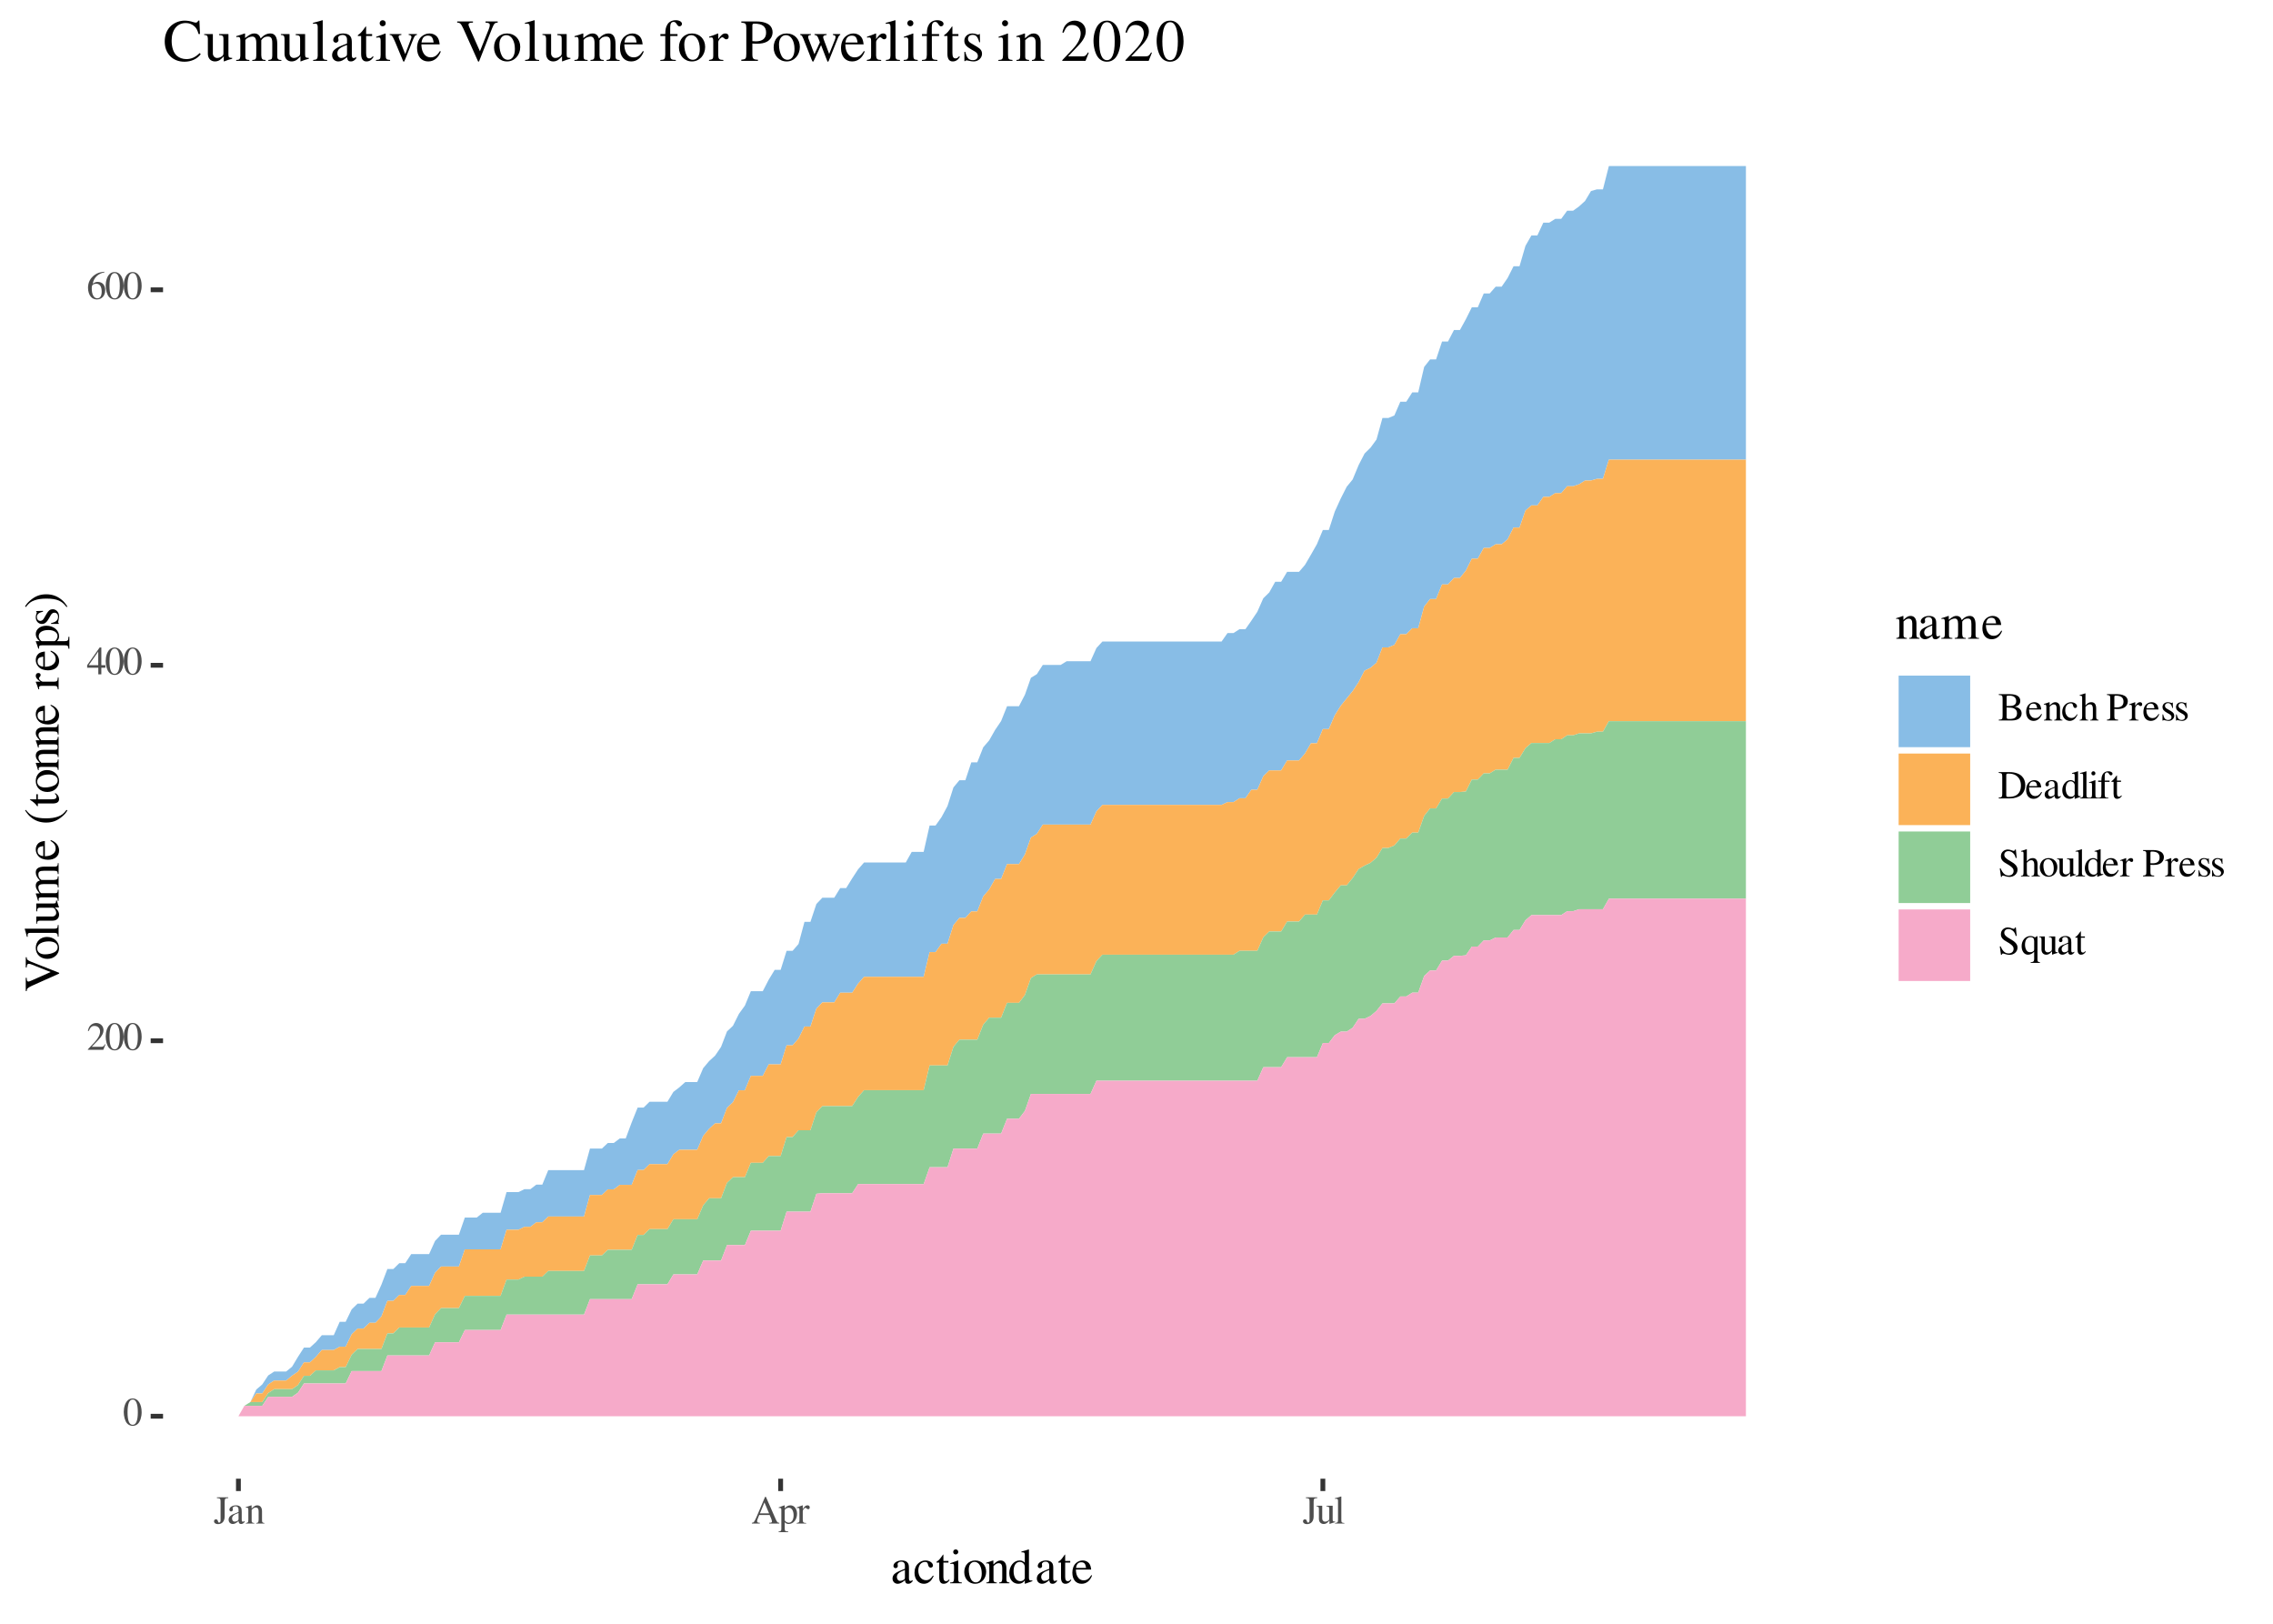 <?xml version="1.0" encoding="UTF-8"?>
<svg xmlns="http://www.w3.org/2000/svg" xmlns:xlink="http://www.w3.org/1999/xlink" width="504pt" height="360pt" viewBox="0 0 504 360" version="1.1">
<defs>
<g>
<symbol overflow="visible" id="glyph0-0">
<path style="stroke:none;" d=""/>
</symbol>
<symbol overflow="visible" id="glyph0-1">
<path style="stroke:none;" d="M 2.234 -5.953 C 1.75 -5.953 1.375 -5.812 1.062 -5.484 C 0.547 -5 0.219 -3.984 0.219 -2.953 C 0.219 -1.984 0.5 -0.969 0.922 -0.469 C 1.234 -0.094 1.688 0.125 2.203 0.125 C 2.641 0.125 3.031 -0.031 3.344 -0.328 C 3.859 -0.812 4.188 -1.844 4.188 -2.906 C 4.188 -4.703 3.391 -5.953 2.234 -5.953 Z M 2.203 -5.719 C 2.953 -5.719 3.344 -4.719 3.344 -2.891 C 3.344 -1.047 2.953 -0.109 2.203 -0.109 C 1.438 -0.109 1.062 -1.047 1.062 -2.875 C 1.062 -4.75 1.453 -5.719 2.203 -5.719 Z M 2.203 -5.719 "/>
</symbol>
<symbol overflow="visible" id="glyph0-2">
<path style="stroke:none;" d="M 4.172 -1.203 L 4.062 -1.25 C 3.734 -0.734 3.641 -0.672 3.234 -0.672 L 1.125 -0.672 L 2.609 -2.219 C 3.391 -3.031 3.734 -3.703 3.734 -4.391 C 3.734 -5.266 3.016 -5.953 2.109 -5.953 C 1.625 -5.953 1.156 -5.75 0.828 -5.406 C 0.547 -5.109 0.422 -4.828 0.266 -4.203 L 0.453 -4.156 C 0.812 -5.016 1.125 -5.297 1.734 -5.297 C 2.484 -5.297 2.969 -4.797 2.969 -4.062 C 2.969 -3.359 2.562 -2.547 1.828 -1.766 L 0.266 -0.109 L 0.266 0 L 3.688 0 Z M 4.172 -1.203 "/>
</symbol>
<symbol overflow="visible" id="glyph0-3">
<path style="stroke:none;" d="M 4.156 -2.031 L 3.25 -2.031 L 3.25 -5.953 L 2.875 -5.953 L 0.109 -2.031 L 0.109 -1.469 L 2.578 -1.469 L 2.578 0 L 3.25 0 L 3.25 -1.469 L 4.156 -1.469 Z M 2.562 -2.031 L 0.453 -2.031 L 2.562 -5.047 Z M 2.562 -2.031 "/>
</symbol>
<symbol overflow="visible" id="glyph0-4">
<path style="stroke:none;" d="M 3.922 -6.016 C 2.922 -5.922 2.406 -5.766 1.766 -5.312 C 0.812 -4.641 0.297 -3.641 0.297 -2.453 C 0.297 -1.688 0.531 -0.922 0.922 -0.469 C 1.25 -0.094 1.719 0.125 2.266 0.125 C 3.359 0.125 4.109 -0.719 4.109 -1.922 C 4.109 -3.062 3.484 -3.766 2.453 -3.766 C 2.062 -3.766 1.891 -3.703 1.344 -3.375 C 1.578 -4.703 2.562 -5.641 3.938 -5.875 Z M 2.125 -3.359 C 2.891 -3.359 3.328 -2.734 3.328 -1.625 C 3.328 -0.656 2.984 -0.125 2.359 -0.125 C 1.594 -0.125 1.125 -0.953 1.125 -2.312 C 1.125 -2.766 1.188 -3.016 1.359 -3.141 C 1.547 -3.281 1.828 -3.359 2.125 -3.359 Z M 2.125 -3.359 "/>
</symbol>
<symbol overflow="visible" id="glyph0-5">
<path style="stroke:none;" d="M 3.25 -5.828 L 0.734 -5.828 L 0.734 -5.656 C 1.438 -5.609 1.547 -5.516 1.547 -4.859 L 1.547 -0.797 C 1.547 -0.391 1.438 -0.219 1.219 -0.219 C 1.094 -0.219 1.031 -0.281 0.969 -0.5 C 0.891 -0.812 0.75 -0.953 0.516 -0.953 C 0.281 -0.953 0.094 -0.75 0.094 -0.516 C 0.094 -0.141 0.453 0.125 0.953 0.125 C 1.906 0.125 2.453 -0.516 2.453 -1.609 L 2.453 -4.859 C 2.469 -5.531 2.547 -5.609 3.25 -5.656 Z M 3.25 -5.828 "/>
</symbol>
<symbol overflow="visible" id="glyph0-6">
<path style="stroke:none;" d="M 3.891 -0.578 C 3.734 -0.453 3.641 -0.406 3.5 -0.406 C 3.297 -0.406 3.234 -0.531 3.234 -0.922 L 3.234 -2.641 C 3.234 -3.094 3.188 -3.359 3.062 -3.562 C 2.875 -3.875 2.484 -4.047 1.969 -4.047 C 1.141 -4.047 0.5 -3.609 0.5 -3.062 C 0.5 -2.859 0.656 -2.688 0.875 -2.688 C 1.078 -2.688 1.266 -2.859 1.266 -3.047 C 1.266 -3.094 1.266 -3.125 1.25 -3.188 C 1.234 -3.266 1.219 -3.344 1.219 -3.406 C 1.219 -3.641 1.5 -3.828 1.859 -3.828 C 2.281 -3.828 2.531 -3.578 2.531 -3.109 L 2.531 -2.562 C 1.172 -2.031 1.016 -1.953 0.641 -1.625 C 0.453 -1.438 0.328 -1.141 0.328 -0.859 C 0.328 -0.297 0.719 0.094 1.25 0.094 C 1.641 0.094 2 -0.094 2.531 -0.547 C 2.578 -0.094 2.734 0.094 3.094 0.094 C 3.391 0.094 3.578 -0.016 3.891 -0.359 Z M 2.531 -1.078 C 2.531 -0.812 2.484 -0.719 2.297 -0.609 C 2.078 -0.5 1.844 -0.422 1.656 -0.422 C 1.344 -0.422 1.094 -0.719 1.094 -1.094 L 1.094 -1.141 C 1.109 -1.656 1.5 -2 2.531 -2.359 Z M 2.531 -1.078 "/>
</symbol>
<symbol overflow="visible" id="glyph0-7">
<path style="stroke:none;" d="M 0.156 0 L 2.016 0 L 2.016 -0.125 C 1.578 -0.156 1.438 -0.266 1.438 -0.594 L 1.438 -3.062 C 1.859 -3.453 2.062 -3.562 2.344 -3.562 C 2.781 -3.562 2.984 -3.297 2.984 -2.703 L 2.984 -0.875 C 2.969 -0.297 2.875 -0.156 2.438 -0.125 L 2.438 0 L 4.266 0 L 4.266 -0.125 C 3.828 -0.172 3.734 -0.281 3.734 -0.719 L 3.734 -2.734 C 3.734 -3.547 3.344 -4.047 2.688 -4.047 C 2.281 -4.047 2.016 -3.891 1.422 -3.328 L 1.422 -4.031 L 1.359 -4.047 C 0.891 -3.875 0.594 -3.781 0.141 -3.656 L 0.141 -3.5 C 0.203 -3.531 0.281 -3.531 0.375 -3.531 C 0.625 -3.531 0.703 -3.406 0.703 -2.969 L 0.703 -0.797 C 0.688 -0.266 0.594 -0.156 0.156 -0.125 Z M 0.156 0 "/>
</symbol>
<symbol overflow="visible" id="glyph0-8">
<path style="stroke:none;" d="M 6.203 -0.172 C 5.812 -0.188 5.734 -0.281 5.422 -0.938 L 3.234 -5.922 L 3.047 -5.922 L 1.219 -1.609 C 0.656 -0.328 0.547 -0.188 0.125 -0.172 L 0.125 0 L 1.875 0 L 1.875 -0.172 C 1.453 -0.172 1.281 -0.266 1.281 -0.531 C 1.281 -0.641 1.297 -0.75 1.344 -0.875 L 1.75 -1.906 L 4.062 -1.906 L 4.422 -1.062 C 4.516 -0.812 4.578 -0.594 4.578 -0.469 C 4.578 -0.25 4.438 -0.172 3.969 -0.172 L 3.969 0 L 6.203 0 Z M 1.906 -2.266 L 2.906 -4.688 L 3.938 -2.266 Z M 1.906 -2.266 "/>
</symbol>
<symbol overflow="visible" id="glyph0-9">
<path style="stroke:none;" d="M 0.047 1.906 L 2.172 1.906 L 2.172 1.75 C 1.516 1.734 1.406 1.656 1.406 1.094 L 1.406 -0.297 C 1.719 0 1.922 0.094 2.281 0.094 C 3.328 0.094 4.141 -0.891 4.141 -2.172 C 4.141 -3.266 3.516 -4.047 2.672 -4.047 C 2.172 -4.047 1.781 -3.828 1.406 -3.359 L 1.406 -4.031 L 1.344 -4.047 C 0.875 -3.859 0.562 -3.75 0.078 -3.594 L 0.078 -3.453 C 0.156 -3.469 0.219 -3.469 0.297 -3.469 C 0.594 -3.469 0.656 -3.375 0.656 -2.969 L 0.656 1.156 C 0.656 1.625 0.562 1.703 0.047 1.766 Z M 1.406 -2.938 C 1.406 -3.203 1.891 -3.516 2.297 -3.516 C 2.953 -3.516 3.375 -2.844 3.375 -1.828 C 3.375 -0.859 2.953 -0.188 2.312 -0.188 C 1.906 -0.188 1.406 -0.516 1.406 -0.781 Z M 1.406 -2.938 "/>
</symbol>
<symbol overflow="visible" id="glyph0-10">
<path style="stroke:none;" d="M 0.047 0 L 2.156 0 L 2.156 -0.125 C 1.562 -0.156 1.422 -0.266 1.406 -0.797 L 1.406 -2.766 C 1.406 -3.047 1.781 -3.5 2.016 -3.5 C 2.078 -3.5 2.156 -3.453 2.25 -3.359 C 2.391 -3.234 2.484 -3.188 2.609 -3.188 C 2.812 -3.188 2.953 -3.328 2.953 -3.578 C 2.953 -3.875 2.766 -4.047 2.469 -4.047 C 2.094 -4.047 1.844 -3.859 1.406 -3.219 L 1.406 -4.031 L 1.359 -4.047 C 0.875 -3.859 0.547 -3.734 0.062 -3.578 L 0.062 -3.438 C 0.188 -3.453 0.266 -3.469 0.375 -3.469 C 0.594 -3.469 0.672 -3.328 0.672 -2.938 L 0.672 -0.734 C 0.656 -0.281 0.594 -0.234 0.047 -0.125 Z M 0.047 0 "/>
</symbol>
<symbol overflow="visible" id="glyph0-11">
<path style="stroke:none;" d="M 4.219 -0.438 L 4.172 -0.438 C 3.734 -0.453 3.672 -0.531 3.672 -0.938 L 3.672 -3.953 L 2.281 -3.953 L 2.281 -3.812 C 2.828 -3.781 2.922 -3.688 2.922 -3.25 L 2.922 -1.188 C 2.922 -0.938 2.891 -0.812 2.766 -0.719 C 2.531 -0.531 2.25 -0.422 1.984 -0.422 C 1.641 -0.422 1.359 -0.719 1.359 -1.094 L 1.359 -3.953 L 0.078 -3.953 L 0.078 -3.828 C 0.5 -3.812 0.609 -3.688 0.625 -3.266 L 0.625 -1.062 C 0.625 -0.359 1.047 0.094 1.688 0.094 C 2.016 0.094 2.359 -0.047 2.594 -0.297 L 2.969 -0.672 L 2.969 0.062 L 3.016 0.078 C 3.453 -0.094 3.766 -0.188 4.219 -0.312 Z M 4.219 -0.438 "/>
</symbol>
<symbol overflow="visible" id="glyph0-12">
<path style="stroke:none;" d="M 0.188 0 L 2.266 0 L 2.266 -0.125 C 1.703 -0.156 1.609 -0.25 1.594 -0.734 L 1.594 -5.984 L 1.562 -6.016 C 1.125 -5.875 0.797 -5.766 0.172 -5.625 L 0.172 -5.484 L 0.219 -5.484 C 0.312 -5.484 0.422 -5.5 0.5 -5.5 C 0.781 -5.5 0.859 -5.375 0.859 -4.969 L 0.859 -0.766 C 0.859 -0.297 0.734 -0.172 0.188 -0.125 Z M 0.188 0 "/>
</symbol>
<symbol overflow="visible" id="glyph0-13">
<path style="stroke:none;" d="M 0.156 -5.656 C 0.891 -5.609 0.984 -5.531 1 -4.859 L 1 -0.953 C 0.984 -0.297 0.875 -0.188 0.156 -0.172 L 0.156 0 L 3.094 0 C 3.766 0 4.406 -0.188 4.719 -0.484 C 5.047 -0.766 5.219 -1.156 5.219 -1.578 C 5.219 -1.969 5.062 -2.328 4.781 -2.578 C 4.516 -2.812 4.281 -2.922 3.719 -3.062 C 4.172 -3.172 4.359 -3.266 4.562 -3.453 C 4.781 -3.641 4.922 -3.953 4.922 -4.328 C 4.922 -5.312 4.125 -5.828 2.609 -5.828 L 0.156 -5.828 Z M 1.891 -2.875 C 2.75 -2.875 3.156 -2.812 3.469 -2.688 C 3.969 -2.484 4.203 -2.125 4.203 -1.578 C 4.203 -1.094 4.016 -0.75 3.672 -0.547 C 3.391 -0.391 3.031 -0.328 2.453 -0.328 C 2.016 -0.328 1.891 -0.406 1.891 -0.688 Z M 1.891 -3.203 L 1.891 -5.234 C 1.906 -5.422 1.938 -5.484 2.078 -5.484 L 2.469 -5.5 C 3.453 -5.531 4.016 -5.078 4.016 -4.297 C 4.016 -3.594 3.578 -3.234 2.734 -3.219 Z M 1.891 -3.203 "/>
</symbol>
<symbol overflow="visible" id="glyph0-14">
<path style="stroke:none;" d="M 3.594 -1.438 C 3.172 -0.781 2.781 -0.516 2.219 -0.516 C 1.719 -0.516 1.344 -0.781 1.094 -1.281 C 0.938 -1.609 0.875 -1.891 0.859 -2.438 L 3.562 -2.438 C 3.5 -3.016 3.406 -3.266 3.188 -3.547 C 2.922 -3.859 2.516 -4.047 2.062 -4.047 C 1.625 -4.047 1.203 -3.891 0.875 -3.594 C 0.453 -3.234 0.219 -2.609 0.219 -1.875 C 0.219 -0.672 0.859 0.094 1.859 0.094 C 2.703 0.094 3.359 -0.438 3.734 -1.375 Z M 0.875 -2.719 C 0.969 -3.406 1.266 -3.734 1.797 -3.734 C 2.344 -3.734 2.547 -3.484 2.672 -2.719 Z M 0.875 -2.719 "/>
</symbol>
<symbol overflow="visible" id="glyph0-15">
<path style="stroke:none;" d="M 3.5 -1.375 C 3.078 -0.75 2.766 -0.547 2.266 -0.547 C 1.453 -0.547 0.891 -1.25 0.891 -2.266 C 0.891 -3.172 1.375 -3.797 2.094 -3.797 C 2.406 -3.797 2.531 -3.703 2.609 -3.375 L 2.672 -3.172 C 2.734 -2.922 2.891 -2.766 3.094 -2.766 C 3.312 -2.766 3.5 -2.938 3.5 -3.141 C 3.5 -3.641 2.891 -4.047 2.141 -4.047 C 1.719 -4.047 1.266 -3.875 0.906 -3.547 C 0.469 -3.172 0.219 -2.562 0.219 -1.859 C 0.219 -0.734 0.922 0.094 1.891 0.094 C 2.281 0.094 2.641 -0.047 2.953 -0.328 C 3.188 -0.531 3.359 -0.781 3.625 -1.297 Z M 3.5 -1.375 "/>
</symbol>
<symbol overflow="visible" id="glyph0-16">
<path style="stroke:none;" d="M 4.281 -0.125 C 3.812 -0.219 3.766 -0.266 3.75 -0.891 L 3.75 -2.641 C 3.75 -3.578 3.391 -4.047 2.672 -4.047 C 2.156 -4.047 1.781 -3.828 1.375 -3.312 L 1.375 -5.984 L 1.344 -6.016 C 1.031 -5.906 0.812 -5.828 0.328 -5.688 L 0.094 -5.625 L 0.094 -5.484 C 0.125 -5.484 0.141 -5.484 0.188 -5.484 C 0.578 -5.484 0.641 -5.422 0.641 -5.047 L 0.641 -0.891 C 0.625 -0.266 0.578 -0.188 0.078 -0.125 L 0.078 0 L 1.984 0 L 1.984 -0.125 C 1.469 -0.172 1.406 -0.266 1.375 -0.891 L 1.375 -3.016 C 1.75 -3.422 2.016 -3.578 2.359 -3.578 C 2.797 -3.578 3.016 -3.25 3.016 -2.641 L 3.016 -0.891 C 3 -0.266 2.922 -0.172 2.422 -0.125 L 2.422 0 L 4.281 0 Z M 4.281 -0.125 "/>
</symbol>
<symbol overflow="visible" id="glyph0-17">
<path style="stroke:none;" d=""/>
</symbol>
<symbol overflow="visible" id="glyph0-18">
<path style="stroke:none;" d="M 0.141 -5.656 C 0.797 -5.594 0.875 -5.5 0.875 -4.859 L 0.875 -1.062 C 0.875 -0.312 0.812 -0.234 0.141 -0.172 L 0.141 0 L 2.609 0 L 2.609 -0.172 C 1.906 -0.188 1.781 -0.312 1.781 -0.953 L 1.781 -2.562 C 2 -2.547 2.156 -2.531 2.391 -2.531 C 3.078 -2.531 3.547 -2.625 3.922 -2.828 C 4.453 -3.109 4.766 -3.656 4.766 -4.234 C 4.766 -4.594 4.641 -4.938 4.406 -5.188 C 4.062 -5.578 3.297 -5.828 2.469 -5.828 L 0.141 -5.828 Z M 1.781 -5.203 C 1.781 -5.438 1.844 -5.5 2.078 -5.5 C 3.266 -5.5 3.812 -5.078 3.812 -4.172 C 3.812 -3.328 3.297 -2.891 2.281 -2.891 C 2.109 -2.891 1.984 -2.891 1.781 -2.906 Z M 1.781 -5.203 "/>
</symbol>
<symbol overflow="visible" id="glyph0-19">
<path style="stroke:none;" d="M 2.766 -2.766 L 2.734 -3.969 L 2.641 -3.969 C 2.594 -3.891 2.547 -3.875 2.5 -3.875 C 2.453 -3.875 2.359 -3.891 2.266 -3.938 C 2.062 -4 1.859 -4.047 1.641 -4.047 C 0.953 -4.047 0.453 -3.594 0.453 -2.953 C 0.453 -2.469 0.734 -2.109 1.484 -1.688 L 1.984 -1.406 C 2.297 -1.219 2.453 -1.016 2.453 -0.734 C 2.453 -0.359 2.156 -0.109 1.719 -0.109 C 1.109 -0.109 0.797 -0.438 0.594 -1.344 L 0.453 -1.344 L 0.453 0.031 L 0.578 0.031 C 0.641 -0.047 0.672 -0.078 0.781 -0.078 C 0.875 -0.078 0.969 -0.047 1.172 0 C 1.422 0.047 1.641 0.094 1.828 0.094 C 2.5 0.094 3.062 -0.422 3.062 -1.031 C 3.062 -1.484 2.844 -1.766 2.328 -2.078 L 1.375 -2.641 C 1.125 -2.797 1 -3.016 1 -3.25 C 1 -3.609 1.266 -3.844 1.672 -3.844 C 2.172 -3.844 2.438 -3.547 2.641 -2.766 Z M 2.766 -2.766 "/>
</symbol>
<symbol overflow="visible" id="glyph0-20">
<path style="stroke:none;" d="M 0.141 0 L 2.641 0 C 3.656 0 4.578 -0.297 5.125 -0.781 C 5.703 -1.297 6.031 -2.078 6.031 -2.938 C 6.031 -3.734 5.766 -4.422 5.281 -4.906 C 4.688 -5.5 3.719 -5.828 2.516 -5.828 L 0.141 -5.828 L 0.141 -5.656 C 0.828 -5.594 0.906 -5.531 0.922 -4.859 L 0.922 -0.953 C 0.906 -0.312 0.797 -0.219 0.141 -0.172 Z M 1.812 -5.156 C 1.812 -5.422 1.906 -5.5 2.266 -5.5 C 3.031 -5.5 3.594 -5.359 4.016 -5.062 C 4.703 -4.578 5.062 -3.828 5.062 -2.875 C 5.062 -1.844 4.703 -1.094 4 -0.688 C 3.547 -0.438 3.031 -0.328 2.266 -0.328 C 1.922 -0.328 1.812 -0.406 1.812 -0.688 Z M 1.812 -5.156 "/>
</symbol>
<symbol overflow="visible" id="glyph0-21">
<path style="stroke:none;" d="M 4.312 -0.516 C 4.203 -0.5 4.156 -0.5 4.109 -0.5 C 3.812 -0.5 3.734 -0.594 3.734 -1 L 3.734 -5.984 L 3.688 -6.016 C 3.266 -5.875 2.969 -5.766 2.391 -5.625 L 2.391 -5.484 C 2.469 -5.484 2.5 -5.484 2.594 -5.484 C 2.906 -5.484 2.984 -5.406 2.984 -5.047 L 2.984 -3.672 C 2.656 -3.953 2.422 -4.047 2.062 -4.047 C 1.062 -4.047 0.234 -3.047 0.234 -1.797 C 0.234 -0.672 0.891 0.094 1.859 0.094 C 2.359 0.094 2.688 -0.094 2.984 -0.5 L 2.984 0.062 L 3.031 0.094 L 4.312 -0.375 Z M 2.984 -0.891 C 2.984 -0.828 2.922 -0.734 2.844 -0.641 C 2.688 -0.453 2.469 -0.375 2.203 -0.375 C 1.469 -0.375 1 -1.078 1 -2.156 C 1 -3.156 1.422 -3.797 2.094 -3.797 C 2.562 -3.797 2.984 -3.391 2.984 -2.922 Z M 2.984 -0.891 "/>
</symbol>
<symbol overflow="visible" id="glyph0-22">
<path style="stroke:none;" d="M 0.141 0 L 2.219 0 L 2.219 -0.125 C 1.641 -0.172 1.578 -0.25 1.578 -0.891 L 1.578 -4.016 L 1.547 -4.047 L 0.172 -3.562 L 0.172 -3.438 L 0.25 -3.438 C 0.359 -3.453 0.453 -3.469 0.547 -3.469 C 0.75 -3.469 0.828 -3.328 0.828 -2.938 L 0.828 -0.891 C 0.812 -0.25 0.734 -0.156 0.141 -0.125 Z M 1.125 -6.016 C 0.891 -6.016 0.688 -5.812 0.688 -5.562 C 0.688 -5.297 0.875 -5.109 1.125 -5.109 C 1.391 -5.109 1.578 -5.297 1.578 -5.562 C 1.578 -5.812 1.375 -6.016 1.125 -6.016 Z M 1.125 -6.016 "/>
</symbol>
<symbol overflow="visible" id="glyph0-23">
<path style="stroke:none;" d="M 2.719 -3.953 L 1.641 -3.953 L 1.641 -4.984 C 1.641 -5.5 1.797 -5.766 2.141 -5.766 C 2.328 -5.766 2.453 -5.672 2.609 -5.422 C 2.75 -5.188 2.844 -5.109 3 -5.109 C 3.203 -5.109 3.375 -5.266 3.375 -5.469 C 3.375 -5.781 2.984 -6.016 2.453 -6.016 C 1.906 -6.016 1.438 -5.766 1.219 -5.375 C 0.984 -4.984 0.922 -4.656 0.906 -3.953 L 0.188 -3.953 L 0.188 -3.672 L 0.906 -3.672 L 0.906 -0.922 C 0.891 -0.25 0.797 -0.156 0.172 -0.125 L 0.172 0 L 2.469 0 L 2.469 -0.125 C 1.734 -0.156 1.641 -0.25 1.641 -0.922 L 1.641 -3.672 L 2.719 -3.672 Z M 2.719 -3.953 "/>
</symbol>
<symbol overflow="visible" id="glyph0-24">
<path style="stroke:none;" d="M 2.25 -3.953 L 1.359 -3.953 L 1.359 -4.984 C 1.359 -5.062 1.344 -5.094 1.297 -5.094 C 0.781 -4.359 0.516 -4.062 0.266 -3.906 C 0.172 -3.844 0.109 -3.797 0.109 -3.734 C 0.109 -3.719 0.125 -3.688 0.156 -3.672 L 0.609 -3.672 L 0.609 -1.031 C 0.609 -0.297 0.875 0.094 1.406 0.094 C 1.828 0.094 2.156 -0.125 2.453 -0.578 L 2.344 -0.672 C 2.141 -0.453 2 -0.375 1.812 -0.375 C 1.484 -0.375 1.359 -0.609 1.359 -1.156 L 1.359 -3.672 L 2.25 -3.672 Z M 2.25 -3.953 "/>
</symbol>
<symbol overflow="visible" id="glyph0-25">
<path style="stroke:none;" d="M 3.938 -5.953 L 3.75 -5.953 C 3.719 -5.75 3.609 -5.641 3.469 -5.641 C 3.375 -5.641 3.234 -5.688 3.078 -5.75 C 2.75 -5.875 2.422 -5.953 2.141 -5.953 C 1.766 -5.953 1.375 -5.797 1.094 -5.547 C 0.781 -5.266 0.625 -4.906 0.625 -4.438 C 0.625 -3.734 1.016 -3.25 2 -2.734 C 2.625 -2.391 3.094 -2.031 3.312 -1.703 C 3.391 -1.578 3.438 -1.406 3.438 -1.172 C 3.438 -0.594 2.984 -0.188 2.344 -0.188 C 1.562 -0.188 1.016 -0.672 0.578 -1.75 L 0.375 -1.75 L 0.641 0.109 L 0.828 0.109 C 0.828 -0.047 0.938 -0.172 1.078 -0.172 C 1.172 -0.172 1.312 -0.141 1.484 -0.078 C 1.828 0.047 2.188 0.125 2.531 0.125 C 3.547 0.125 4.312 -0.578 4.312 -1.484 C 4.312 -2.203 3.828 -2.766 2.672 -3.406 C 1.75 -3.906 1.375 -4.297 1.375 -4.781 C 1.375 -5.266 1.75 -5.594 2.297 -5.594 C 2.688 -5.594 3.062 -5.422 3.375 -5.109 C 3.641 -4.828 3.766 -4.594 3.906 -4.078 L 4.125 -4.078 Z M 3.938 -5.953 "/>
</symbol>
<symbol overflow="visible" id="glyph0-26">
<path style="stroke:none;" d="M 2.203 -4.047 C 1.047 -4.047 0.25 -3.203 0.25 -1.984 C 0.25 -0.797 1.078 0.094 2.188 0.094 C 3.297 0.094 4.141 -0.828 4.141 -2.062 C 4.141 -3.219 3.328 -4.047 2.203 -4.047 Z M 2.078 -3.797 C 2.828 -3.797 3.344 -2.953 3.344 -1.75 C 3.344 -0.75 2.953 -0.156 2.281 -0.156 C 1.938 -0.156 1.625 -0.375 1.438 -0.719 C 1.188 -1.172 1.047 -1.797 1.047 -2.422 C 1.047 -3.25 1.453 -3.797 2.078 -3.797 Z M 2.078 -3.797 "/>
</symbol>
<symbol overflow="visible" id="glyph0-27">
<path style="stroke:none;" d="M 3.172 -3.734 C 2.766 -3.969 2.5 -4.047 2.156 -4.047 C 1.047 -4.047 0.219 -3.062 0.219 -1.797 C 0.219 -0.688 0.797 0.094 1.625 0.094 C 2.125 0.094 2.609 -0.141 3 -0.562 L 3 1.094 C 2.984 1.578 2.828 1.719 2.219 1.766 L 2.219 1.906 L 4.297 1.906 L 4.297 1.781 C 3.812 1.688 3.75 1.625 3.734 1.234 L 3.734 -4.016 L 3.641 -4.016 Z M 3 -1.125 C 3 -0.906 2.969 -0.797 2.875 -0.719 C 2.688 -0.547 2.391 -0.453 2.125 -0.453 C 1.844 -0.453 1.609 -0.531 1.438 -0.703 C 1.156 -0.969 0.969 -1.531 0.969 -2.125 C 0.969 -3.156 1.438 -3.797 2.188 -3.797 C 2.734 -3.797 3 -3.516 3 -2.922 Z M 3 -1.125 "/>
</symbol>
<symbol overflow="visible" id="glyph1-0">
<path style="stroke:none;" d=""/>
</symbol>
<symbol overflow="visible" id="glyph1-1">
<path style="stroke:none;" d="M 4.859 -0.719 C 4.672 -0.578 4.547 -0.516 4.375 -0.516 C 4.125 -0.516 4.047 -0.672 4.047 -1.156 L 4.047 -3.297 C 4.047 -3.875 4 -4.188 3.828 -4.453 C 3.594 -4.844 3.109 -5.062 2.469 -5.062 C 1.438 -5.062 0.609 -4.516 0.609 -3.828 C 0.609 -3.578 0.828 -3.359 1.094 -3.359 C 1.359 -3.359 1.578 -3.578 1.578 -3.812 C 1.578 -3.859 1.578 -3.922 1.562 -4 C 1.547 -4.094 1.531 -4.188 1.531 -4.25 C 1.531 -4.547 1.875 -4.797 2.328 -4.797 C 2.859 -4.797 3.156 -4.484 3.156 -3.891 L 3.156 -3.219 C 1.469 -2.547 1.281 -2.438 0.797 -2.031 C 0.562 -1.797 0.406 -1.438 0.406 -1.062 C 0.406 -0.375 0.891 0.109 1.562 0.109 C 2.047 0.109 2.5 -0.125 3.172 -0.688 C 3.219 -0.109 3.422 0.109 3.875 0.109 C 4.25 0.109 4.484 -0.016 4.859 -0.438 Z M 3.156 -1.359 C 3.156 -1.016 3.109 -0.906 2.875 -0.766 C 2.594 -0.609 2.297 -0.531 2.062 -0.531 C 1.688 -0.531 1.375 -0.906 1.375 -1.375 L 1.375 -1.422 C 1.391 -2.078 1.875 -2.5 3.156 -2.953 Z M 3.156 -1.359 "/>
</symbol>
<symbol overflow="visible" id="glyph1-2">
<path style="stroke:none;" d="M 4.375 -1.719 C 3.844 -0.953 3.453 -0.688 2.828 -0.688 C 1.812 -0.688 1.125 -1.562 1.125 -2.828 C 1.125 -3.969 1.734 -4.734 2.625 -4.734 C 3.016 -4.734 3.156 -4.625 3.266 -4.219 L 3.328 -3.969 C 3.422 -3.656 3.625 -3.469 3.859 -3.469 C 4.141 -3.469 4.375 -3.672 4.375 -3.922 C 4.375 -4.547 3.609 -5.062 2.688 -5.062 C 2.141 -5.062 1.578 -4.844 1.141 -4.438 C 0.578 -3.953 0.281 -3.219 0.281 -2.328 C 0.281 -0.906 1.141 0.109 2.359 0.109 C 2.859 0.109 3.297 -0.062 3.703 -0.406 C 4 -0.656 4.203 -0.969 4.531 -1.609 Z M 4.375 -1.719 "/>
</symbol>
<symbol overflow="visible" id="glyph1-3">
<path style="stroke:none;" d="M 2.812 -4.953 L 1.688 -4.953 L 1.688 -6.219 C 1.688 -6.344 1.672 -6.375 1.609 -6.375 C 0.984 -5.438 0.656 -5.078 0.328 -4.891 C 0.203 -4.812 0.141 -4.734 0.141 -4.672 C 0.141 -4.641 0.156 -4.625 0.188 -4.594 L 0.766 -4.594 L 0.766 -1.281 C 0.766 -0.359 1.094 0.109 1.75 0.109 C 2.281 0.109 2.703 -0.156 3.062 -0.719 L 2.922 -0.844 C 2.688 -0.562 2.516 -0.469 2.266 -0.469 C 1.859 -0.469 1.688 -0.766 1.688 -1.453 L 1.688 -4.594 L 2.812 -4.594 Z M 2.812 -4.953 "/>
</symbol>
<symbol overflow="visible" id="glyph1-4">
<path style="stroke:none;" d="M 0.172 0 L 2.781 0 L 2.781 -0.172 C 2.062 -0.219 1.984 -0.312 1.969 -1.125 L 1.969 -5.031 L 1.922 -5.062 L 0.219 -4.453 L 0.219 -4.297 L 0.312 -4.297 C 0.438 -4.328 0.578 -4.328 0.688 -4.328 C 0.953 -4.328 1.047 -4.156 1.047 -3.672 L 1.047 -1.125 C 1.016 -0.312 0.922 -0.203 0.172 -0.172 Z M 1.406 -7.516 C 1.109 -7.516 0.859 -7.266 0.859 -6.953 C 0.859 -6.641 1.094 -6.391 1.406 -6.391 C 1.734 -6.391 1.984 -6.641 1.984 -6.953 C 1.984 -7.266 1.734 -7.516 1.406 -7.516 Z M 1.406 -7.516 "/>
</symbol>
<symbol overflow="visible" id="glyph1-5">
<path style="stroke:none;" d="M 2.75 -5.062 C 1.312 -5.062 0.312 -4 0.312 -2.484 C 0.312 -0.984 1.344 0.109 2.734 0.109 C 4.109 0.109 5.172 -1.047 5.172 -2.578 C 5.172 -4.031 4.156 -5.062 2.75 -5.062 Z M 2.609 -4.75 C 3.531 -4.75 4.188 -3.703 4.188 -2.188 C 4.188 -0.938 3.688 -0.203 2.859 -0.203 C 2.438 -0.203 2.031 -0.469 1.797 -0.906 C 1.484 -1.469 1.312 -2.25 1.312 -3.031 C 1.312 -4.062 1.812 -4.75 2.609 -4.75 Z M 2.609 -4.75 "/>
</symbol>
<symbol overflow="visible" id="glyph1-6">
<path style="stroke:none;" d="M 0.203 0 L 2.531 0 L 2.531 -0.172 C 1.984 -0.203 1.797 -0.344 1.797 -0.734 L 1.797 -3.828 C 2.328 -4.328 2.578 -4.453 2.938 -4.453 C 3.469 -4.453 3.734 -4.109 3.734 -3.391 L 3.734 -1.094 C 3.719 -0.375 3.594 -0.203 3.047 -0.172 L 3.047 0 L 5.328 0 L 5.328 -0.172 C 4.797 -0.219 4.672 -0.359 4.656 -0.891 L 4.656 -3.406 C 4.656 -4.438 4.188 -5.062 3.359 -5.062 C 2.859 -5.062 2.516 -4.875 1.766 -4.172 L 1.766 -5.031 L 1.688 -5.062 C 1.125 -4.844 0.75 -4.734 0.172 -4.562 L 0.172 -4.375 C 0.25 -4.406 0.359 -4.422 0.469 -4.422 C 0.781 -4.422 0.875 -4.25 0.875 -3.719 L 0.875 -0.984 C 0.875 -0.344 0.75 -0.203 0.203 -0.172 Z M 0.203 0 "/>
</symbol>
<symbol overflow="visible" id="glyph1-7">
<path style="stroke:none;" d="M 5.406 -0.641 C 5.266 -0.625 5.188 -0.625 5.141 -0.625 C 4.766 -0.625 4.656 -0.75 4.656 -1.25 L 4.656 -7.484 L 4.609 -7.516 C 4.094 -7.344 3.719 -7.219 2.984 -7.031 L 2.984 -6.859 C 3.078 -6.859 3.141 -6.859 3.234 -6.859 C 3.641 -6.859 3.734 -6.75 3.734 -6.297 L 3.734 -4.594 C 3.328 -4.938 3.031 -5.062 2.578 -5.062 C 1.312 -5.062 0.297 -3.812 0.297 -2.25 C 0.297 -0.844 1.109 0.109 2.328 0.109 C 2.953 0.109 3.359 -0.109 3.734 -0.625 L 3.734 0.078 L 3.781 0.109 L 5.406 -0.469 Z M 3.734 -1.125 C 3.734 -1.047 3.656 -0.906 3.547 -0.797 C 3.359 -0.578 3.078 -0.469 2.766 -0.469 C 1.844 -0.469 1.25 -1.344 1.25 -2.703 C 1.25 -3.938 1.781 -4.75 2.625 -4.75 C 3.219 -4.75 3.734 -4.234 3.734 -3.656 Z M 3.734 -1.125 "/>
</symbol>
<symbol overflow="visible" id="glyph1-8">
<path style="stroke:none;" d="M 4.484 -1.797 C 3.953 -0.969 3.484 -0.656 2.781 -0.656 C 2.156 -0.656 1.688 -0.969 1.359 -1.594 C 1.172 -2.016 1.094 -2.359 1.062 -3.047 L 4.453 -3.047 C 4.359 -3.766 4.25 -4.078 3.984 -4.438 C 3.656 -4.828 3.141 -5.062 2.578 -5.062 C 2.031 -5.062 1.5 -4.859 1.094 -4.484 C 0.578 -4.031 0.281 -3.25 0.281 -2.359 C 0.281 -0.844 1.062 0.109 2.328 0.109 C 3.375 0.109 4.203 -0.531 4.656 -1.734 Z M 1.094 -3.406 C 1.203 -4.25 1.578 -4.656 2.25 -4.656 C 2.922 -4.656 3.188 -4.359 3.328 -3.406 Z M 1.094 -3.406 "/>
</symbol>
<symbol overflow="visible" id="glyph1-9">
<path style="stroke:none;" d="M 0.172 0 L 2.625 0 L 2.625 -0.172 C 2.062 -0.172 1.875 -0.297 1.875 -0.734 L 1.875 -3.844 C 1.875 -3.859 1.953 -3.969 2.031 -4.047 C 2.312 -4.297 2.781 -4.484 3.172 -4.484 C 3.656 -4.484 3.891 -4.109 3.891 -3.328 L 3.891 -0.953 C 3.875 -0.312 3.766 -0.203 3.141 -0.172 L 3.141 0 L 5.609 0 L 5.609 -0.172 C 5 -0.172 4.844 -0.344 4.812 -1.047 L 4.812 -3.812 C 5.141 -4.297 5.5 -4.484 6.016 -4.484 C 6.641 -4.484 6.844 -4.188 6.844 -3.281 L 6.844 -0.953 C 6.812 -0.312 6.75 -0.234 6.109 -0.172 L 6.109 0 L 8.531 0 L 8.531 -0.172 L 8.234 -0.188 C 7.891 -0.234 7.766 -0.406 7.766 -0.844 L 7.766 -3.109 C 7.766 -4.406 7.344 -5.062 6.484 -5.062 C 5.859 -5.062 5.297 -4.781 4.703 -4.141 C 4.5 -4.766 4.125 -5.062 3.531 -5.062 C 3.031 -5.062 2.734 -4.922 1.828 -4.219 L 1.828 -5.031 L 1.75 -5.062 C 1.172 -4.844 0.797 -4.734 0.203 -4.562 L 0.203 -4.375 C 0.344 -4.406 0.438 -4.422 0.562 -4.422 C 0.844 -4.422 0.953 -4.25 0.953 -3.719 L 0.953 -0.938 C 0.922 -0.312 0.781 -0.172 0.172 -0.172 Z M 0.172 0 "/>
</symbol>
<symbol overflow="visible" id="glyph2-0">
<path style="stroke:none;" d=""/>
</symbol>
<symbol overflow="visible" id="glyph2-1">
<path style="stroke:none;" d="M -7.281 -7.672 L -7.281 -5.406 L -7.078 -5.406 C -7.031 -6.016 -6.922 -6.219 -6.609 -6.219 C -6.438 -6.219 -6.141 -6.141 -5.812 -6 L -1.766 -4.391 L -5.484 -2.734 C -6.297 -2.359 -6.547 -2.281 -6.703 -2.281 C -6.938 -2.281 -7.031 -2.438 -7.047 -2.781 C -7.047 -2.844 -7.062 -2.953 -7.078 -3.109 L -7.281 -3.109 L -7.281 -0.172 L -7.078 -0.172 C -7.047 -0.719 -6.891 -0.875 -5.922 -1.344 L 0.125 -4.047 L 0.125 -4.219 L -6.047 -6.656 C -6.922 -7.016 -7.047 -7.141 -7.078 -7.672 Z M -7.281 -7.672 "/>
</symbol>
<symbol overflow="visible" id="glyph2-2">
<path style="stroke:none;" d="M -5.062 -2.75 C -5.062 -1.312 -4 -0.312 -2.484 -0.312 C -0.984 -0.312 0.109 -1.344 0.109 -2.734 C 0.109 -4.109 -1.047 -5.172 -2.578 -5.172 C -4.031 -5.172 -5.062 -4.156 -5.062 -2.75 Z M -4.75 -2.609 C -4.75 -3.531 -3.703 -4.188 -2.188 -4.188 C -0.938 -4.188 -0.203 -3.688 -0.203 -2.859 C -0.203 -2.438 -0.469 -2.031 -0.906 -1.797 C -1.469 -1.484 -2.25 -1.312 -3.031 -1.312 C -4.062 -1.312 -4.75 -1.812 -4.75 -2.609 Z M -4.75 -2.609 "/>
</symbol>
<symbol overflow="visible" id="glyph2-3">
<path style="stroke:none;" d="M 0 -0.234 L 0 -2.828 L -0.172 -2.828 C -0.203 -2.141 -0.312 -2.016 -0.922 -2 L -7.484 -2 L -7.516 -1.953 C -7.344 -1.391 -7.219 -0.984 -7.031 -0.203 L -6.859 -0.203 L -6.859 -0.281 C -6.859 -0.391 -6.875 -0.531 -6.875 -0.609 C -6.875 -0.969 -6.719 -1.078 -6.203 -1.078 L -0.953 -1.078 C -0.359 -1.062 -0.203 -0.906 -0.172 -0.234 Z M 0 -0.234 "/>
</symbol>
<symbol overflow="visible" id="glyph2-4">
<path style="stroke:none;" d="M -0.547 -5.266 L -0.547 -5.219 C -0.578 -4.672 -0.656 -4.594 -1.172 -4.594 L -4.953 -4.594 L -4.953 -2.844 L -4.766 -2.844 C -4.734 -3.531 -4.625 -3.656 -4.062 -3.656 L -1.484 -3.656 C -1.172 -3.656 -1.016 -3.609 -0.906 -3.453 C -0.656 -3.156 -0.531 -2.812 -0.531 -2.484 C -0.531 -2.062 -0.906 -1.703 -1.359 -1.703 L -4.953 -1.703 L -4.953 -0.094 L -4.797 -0.094 C -4.781 -0.609 -4.625 -0.766 -4.094 -0.781 L -1.312 -0.781 C -0.453 -0.781 0.109 -1.312 0.109 -2.109 C 0.109 -2.516 -0.062 -2.953 -0.359 -3.25 L -0.844 -3.719 L 0.078 -3.719 L 0.094 -3.766 C -0.125 -4.312 -0.234 -4.703 -0.391 -5.266 Z M -0.547 -5.266 "/>
</symbol>
<symbol overflow="visible" id="glyph2-5">
<path style="stroke:none;" d="M 0 -0.172 L 0 -2.625 L -0.172 -2.625 C -0.172 -2.062 -0.297 -1.875 -0.734 -1.875 L -3.844 -1.875 C -3.859 -1.875 -3.969 -1.953 -4.047 -2.031 C -4.297 -2.312 -4.484 -2.781 -4.484 -3.172 C -4.484 -3.656 -4.109 -3.891 -3.328 -3.891 L -0.953 -3.891 C -0.312 -3.875 -0.203 -3.766 -0.172 -3.141 L 0 -3.141 L 0 -5.609 L -0.172 -5.609 C -0.172 -5 -0.344 -4.844 -1.047 -4.812 L -3.812 -4.812 C -4.297 -5.141 -4.484 -5.5 -4.484 -6.016 C -4.484 -6.641 -4.188 -6.844 -3.281 -6.844 L -0.953 -6.844 C -0.312 -6.812 -0.234 -6.75 -0.172 -6.109 L 0 -6.109 L 0 -8.531 L -0.172 -8.531 L -0.188 -8.234 C -0.234 -7.891 -0.406 -7.766 -0.844 -7.766 L -3.109 -7.766 C -4.406 -7.766 -5.062 -7.344 -5.062 -6.484 C -5.062 -5.859 -4.781 -5.297 -4.141 -4.703 C -4.766 -4.5 -5.062 -4.125 -5.062 -3.531 C -5.062 -3.031 -4.922 -2.734 -4.219 -1.828 L -5.031 -1.828 L -5.062 -1.75 C -4.844 -1.172 -4.734 -0.797 -4.562 -0.203 L -4.375 -0.203 C -4.406 -0.344 -4.422 -0.438 -4.422 -0.562 C -4.422 -0.844 -4.25 -0.953 -3.719 -0.953 L -0.938 -0.953 C -0.312 -0.922 -0.172 -0.781 -0.172 -0.172 Z M 0 -0.172 "/>
</symbol>
<symbol overflow="visible" id="glyph2-6">
<path style="stroke:none;" d="M -1.797 -4.484 C -0.969 -3.953 -0.656 -3.484 -0.656 -2.781 C -0.656 -2.156 -0.969 -1.688 -1.594 -1.359 C -2.016 -1.172 -2.359 -1.094 -3.047 -1.062 L -3.047 -4.453 C -3.766 -4.359 -4.078 -4.25 -4.438 -3.984 C -4.828 -3.656 -5.062 -3.141 -5.062 -2.578 C -5.062 -2.031 -4.859 -1.5 -4.484 -1.094 C -4.031 -0.578 -3.25 -0.281 -2.359 -0.281 C -0.844 -0.281 0.109 -1.062 0.109 -2.328 C 0.109 -3.375 -0.531 -4.203 -1.734 -4.656 Z M -3.406 -1.094 C -4.25 -1.203 -4.656 -1.578 -4.656 -2.25 C -4.656 -2.922 -4.359 -3.188 -3.406 -3.328 Z M -3.406 -1.094 "/>
</symbol>
<symbol overflow="visible" id="glyph2-7">
<path style="stroke:none;" d=""/>
</symbol>
<symbol overflow="visible" id="glyph2-8">
<path style="stroke:none;" d="M -7.438 -3.25 C -6.891 -2.438 -6.625 -2.094 -6.109 -1.688 C -5.156 -0.906 -4.062 -0.531 -2.766 -0.531 C -1.359 -0.531 -0.297 -0.938 0.828 -1.906 C 1.359 -2.359 1.594 -2.641 1.953 -3.219 L 1.766 -3.344 C 1.078 -2.469 0.688 -2.156 -0.125 -1.859 C -0.875 -1.594 -1.688 -1.469 -2.812 -1.469 C -3.953 -1.469 -4.875 -1.609 -5.547 -1.906 C -6.219 -2.219 -6.625 -2.547 -7.266 -3.344 Z M -7.438 -3.25 "/>
</symbol>
<symbol overflow="visible" id="glyph2-9">
<path style="stroke:none;" d="M -4.953 -2.812 L -4.953 -1.688 L -6.219 -1.688 C -6.344 -1.688 -6.375 -1.672 -6.375 -1.609 C -5.438 -0.984 -5.078 -0.656 -4.891 -0.328 C -4.812 -0.203 -4.734 -0.141 -4.672 -0.141 C -4.641 -0.141 -4.625 -0.156 -4.594 -0.188 L -4.594 -0.766 L -1.281 -0.766 C -0.359 -0.766 0.109 -1.094 0.109 -1.75 C 0.109 -2.281 -0.156 -2.703 -0.719 -3.062 L -0.844 -2.922 C -0.562 -2.688 -0.469 -2.516 -0.469 -2.266 C -0.469 -1.859 -0.766 -1.688 -1.453 -1.688 L -4.594 -1.688 L -4.594 -2.812 Z M -4.953 -2.812 "/>
</symbol>
<symbol overflow="visible" id="glyph2-10">
<path style="stroke:none;" d="M 0 -0.203 L 0 -2.531 L -0.172 -2.531 C -0.203 -1.984 -0.344 -1.797 -0.734 -1.797 L -3.828 -1.797 C -4.328 -2.328 -4.453 -2.578 -4.453 -2.938 C -4.453 -3.469 -4.109 -3.734 -3.391 -3.734 L -1.094 -3.734 C -0.375 -3.719 -0.203 -3.594 -0.172 -3.047 L 0 -3.047 L 0 -5.328 L -0.172 -5.328 C -0.219 -4.797 -0.359 -4.672 -0.891 -4.656 L -3.406 -4.656 C -4.438 -4.656 -5.062 -4.188 -5.062 -3.359 C -5.062 -2.859 -4.875 -2.516 -4.172 -1.766 L -5.031 -1.766 L -5.062 -1.688 C -4.844 -1.125 -4.734 -0.75 -4.562 -0.172 L -4.375 -0.172 C -4.406 -0.25 -4.422 -0.359 -4.422 -0.469 C -4.422 -0.781 -4.25 -0.875 -3.719 -0.875 L -0.984 -0.875 C -0.344 -0.875 -0.203 -0.75 -0.172 -0.203 Z M 0 -0.203 "/>
</symbol>
<symbol overflow="visible" id="glyph2-11">
<path style="stroke:none;" d="M 0 -0.062 L 0 -2.688 L -0.172 -2.688 C -0.188 -1.953 -0.344 -1.781 -0.984 -1.766 L -3.469 -1.766 C -3.812 -1.766 -4.359 -2.219 -4.359 -2.531 C -4.359 -2.594 -4.312 -2.688 -4.203 -2.812 C -4.031 -2.984 -3.984 -3.109 -3.984 -3.25 C -3.984 -3.516 -4.172 -3.688 -4.484 -3.688 C -4.844 -3.688 -5.062 -3.453 -5.062 -3.078 C -5.062 -2.625 -4.812 -2.312 -4.031 -1.766 L -5.031 -1.766 L -5.062 -1.703 C -4.812 -1.094 -4.656 -0.688 -4.469 -0.078 L -4.297 -0.078 C -4.328 -0.234 -4.328 -0.328 -4.328 -0.469 C -4.328 -0.734 -4.156 -0.844 -3.672 -0.844 L -0.922 -0.844 C -0.359 -0.812 -0.281 -0.75 -0.172 -0.062 Z M 0 -0.062 "/>
</symbol>
<symbol overflow="visible" id="glyph2-12">
<path style="stroke:none;" d="M 2.391 -0.062 L 2.391 -2.719 L 2.188 -2.719 C 2.172 -1.891 2.062 -1.766 1.359 -1.75 L -0.359 -1.75 C 0 -2.141 0.109 -2.391 0.109 -2.859 C 0.109 -4.172 -1.125 -5.172 -2.719 -5.172 C -4.078 -5.172 -5.062 -4.406 -5.062 -3.328 C -5.062 -2.719 -4.797 -2.234 -4.188 -1.75 L -5.031 -1.75 L -5.062 -1.688 C -4.828 -1.094 -4.688 -0.703 -4.5 -0.094 L -4.328 -0.094 C -4.328 -0.203 -4.328 -0.266 -4.328 -0.375 C -4.328 -0.75 -4.219 -0.828 -3.703 -0.828 L 1.438 -0.828 C 2.031 -0.828 2.141 -0.703 2.203 -0.062 Z M -3.672 -1.75 C -4 -1.75 -4.406 -2.359 -4.406 -2.875 C -4.406 -3.688 -3.562 -4.219 -2.281 -4.219 C -1.062 -4.219 -0.234 -3.688 -0.234 -2.891 C -0.234 -2.375 -0.641 -1.75 -0.969 -1.75 Z M -3.672 -1.75 "/>
</symbol>
<symbol overflow="visible" id="glyph2-13">
<path style="stroke:none;" d="M -3.453 -3.469 L -4.969 -3.422 L -4.969 -3.297 C -4.875 -3.25 -4.844 -3.188 -4.844 -3.125 C -4.844 -3.062 -4.859 -2.953 -4.922 -2.828 C -5 -2.578 -5.062 -2.328 -5.062 -2.062 C -5.062 -1.188 -4.484 -0.562 -3.703 -0.562 C -3.078 -0.562 -2.641 -0.906 -2.109 -1.844 L -1.75 -2.484 C -1.531 -2.875 -1.266 -3.062 -0.922 -3.062 C -0.438 -3.062 -0.125 -2.703 -0.125 -2.141 C -0.125 -1.391 -0.547 -1 -1.672 -0.75 L -1.672 -0.578 L 0.047 -0.578 L 0.047 -0.719 C -0.062 -0.797 -0.094 -0.844 -0.094 -0.969 C -0.094 -1.094 -0.062 -1.219 0 -1.469 C 0.062 -1.766 0.109 -2.062 0.109 -2.281 C 0.109 -3.141 -0.531 -3.828 -1.297 -3.828 C -1.844 -3.828 -2.219 -3.562 -2.609 -2.906 L -3.312 -1.719 C -3.5 -1.406 -3.766 -1.25 -4.062 -1.25 C -4.516 -1.25 -4.812 -1.578 -4.812 -2.094 C -4.812 -2.719 -4.438 -3.047 -3.453 -3.297 Z M -3.453 -3.469 "/>
</symbol>
<symbol overflow="visible" id="glyph2-14">
<path style="stroke:none;" d="M 1.953 -0.422 C 1.406 -1.234 1.141 -1.562 0.625 -1.969 C -0.328 -2.75 -1.438 -3.141 -2.719 -3.141 C -4.125 -3.141 -5.188 -2.734 -6.312 -1.766 C -6.844 -1.312 -7.078 -1.016 -7.438 -0.453 L -7.266 -0.312 C -6.562 -1.203 -6.188 -1.5 -5.359 -1.797 C -4.625 -2.062 -3.797 -2.188 -2.688 -2.188 C -1.531 -2.188 -0.625 -2.047 0.047 -1.75 C 0.719 -1.453 1.141 -1.109 1.766 -0.312 Z M 1.953 -0.422 "/>
</symbol>
<symbol overflow="visible" id="glyph3-0">
<path style="stroke:none;" d=""/>
</symbol>
<symbol overflow="visible" id="glyph3-1">
<path style="stroke:none;" d="M 8.188 -5.953 L 8.062 -8.922 L 7.797 -8.922 C 7.703 -8.641 7.5 -8.484 7.234 -8.484 C 7.109 -8.484 6.922 -8.531 6.719 -8.594 C 6.078 -8.812 5.406 -8.922 4.797 -8.922 C 3.703 -8.922 2.609 -8.516 1.797 -7.797 C 0.875 -6.969 0.375 -5.75 0.375 -4.297 C 0.375 -1.609 2.125 0.188 4.75 0.188 C 6.25 0.188 7.562 -0.422 8.359 -1.484 L 8.125 -1.734 C 7.156 -0.797 6.266 -0.391 5.172 -0.391 C 4.344 -0.391 3.609 -0.656 3.031 -1.156 C 2.312 -1.812 1.906 -3 1.906 -4.469 C 1.906 -6.859 3.125 -8.391 5.047 -8.391 C 5.797 -8.391 6.484 -8.125 7.016 -7.609 C 7.438 -7.188 7.625 -6.812 7.875 -5.953 Z M 8.188 -5.953 "/>
</symbol>
<symbol overflow="visible" id="glyph3-2">
<path style="stroke:none;" d="M 6.328 -0.656 L 6.266 -0.656 C 5.609 -0.688 5.516 -0.797 5.5 -1.406 L 5.5 -5.938 L 3.422 -5.938 L 3.422 -5.719 C 4.234 -5.672 4.391 -5.547 4.391 -4.891 L 4.391 -1.781 C 4.391 -1.406 4.328 -1.234 4.141 -1.078 C 3.797 -0.797 3.375 -0.641 2.984 -0.641 C 2.469 -0.641 2.047 -1.078 2.047 -1.641 L 2.047 -5.938 L 0.125 -5.938 L 0.125 -5.75 C 0.734 -5.734 0.922 -5.547 0.938 -4.906 L 0.938 -1.578 C 0.938 -0.547 1.578 0.125 2.531 0.125 C 3.031 0.125 3.531 -0.078 3.891 -0.438 L 4.469 -1 L 4.469 0.094 L 4.516 0.125 C 5.172 -0.141 5.656 -0.297 6.328 -0.469 Z M 6.328 -0.656 "/>
</symbol>
<symbol overflow="visible" id="glyph3-3">
<path style="stroke:none;" d="M 0.219 0 L 3.141 0 L 3.141 -0.203 C 2.469 -0.219 2.25 -0.359 2.25 -0.891 L 2.25 -4.609 C 2.25 -4.641 2.344 -4.766 2.438 -4.859 C 2.766 -5.156 3.344 -5.391 3.797 -5.391 C 4.391 -5.391 4.672 -4.922 4.672 -4 L 4.672 -1.141 C 4.641 -0.391 4.516 -0.234 3.781 -0.203 L 3.781 0 L 6.734 0 L 6.734 -0.203 C 6 -0.203 5.812 -0.406 5.781 -1.25 L 5.781 -4.578 C 6.172 -5.156 6.609 -5.391 7.219 -5.391 C 7.969 -5.391 8.219 -5.031 8.219 -3.938 L 8.219 -1.156 C 8.188 -0.375 8.109 -0.281 7.344 -0.203 L 7.344 0 L 10.234 0 L 10.234 -0.203 L 9.891 -0.219 C 9.469 -0.297 9.328 -0.484 9.328 -1 L 9.328 -3.719 C 9.328 -5.281 8.812 -6.078 7.797 -6.078 C 7.031 -6.078 6.344 -5.734 5.641 -4.969 C 5.406 -5.719 4.953 -6.078 4.234 -6.078 C 3.641 -6.078 3.281 -5.906 2.188 -5.062 L 2.188 -6.047 L 2.094 -6.078 C 1.406 -5.828 0.953 -5.672 0.25 -5.484 L 0.25 -5.25 C 0.406 -5.297 0.531 -5.312 0.672 -5.312 C 1.016 -5.312 1.141 -5.094 1.141 -4.469 L 1.141 -1.125 C 1.109 -0.391 0.938 -0.203 0.219 -0.203 Z M 0.219 0 "/>
</symbol>
<symbol overflow="visible" id="glyph3-4">
<path style="stroke:none;" d="M 0.281 0 L 3.391 0 L 3.391 -0.203 C 2.562 -0.234 2.422 -0.375 2.406 -1.109 L 2.406 -8.984 L 2.344 -9.016 C 1.672 -8.812 1.188 -8.656 0.25 -8.438 L 0.25 -8.219 L 0.328 -8.219 C 0.469 -8.234 0.641 -8.25 0.734 -8.25 C 1.156 -8.25 1.297 -8.062 1.297 -7.453 L 1.297 -1.156 C 1.281 -0.438 1.094 -0.25 0.281 -0.203 Z M 0.281 0 "/>
</symbol>
<symbol overflow="visible" id="glyph3-5">
<path style="stroke:none;" d="M 5.828 -0.875 C 5.609 -0.688 5.453 -0.625 5.25 -0.625 C 4.953 -0.625 4.859 -0.812 4.859 -1.391 L 4.859 -3.969 C 4.859 -4.641 4.797 -5.031 4.594 -5.344 C 4.297 -5.828 3.734 -6.078 2.953 -6.078 C 1.719 -6.078 0.734 -5.422 0.734 -4.594 C 0.734 -4.297 0.984 -4.031 1.312 -4.031 C 1.625 -4.031 1.906 -4.297 1.906 -4.578 C 1.906 -4.641 1.891 -4.703 1.875 -4.797 C 1.844 -4.906 1.828 -5.016 1.828 -5.109 C 1.828 -5.469 2.25 -5.75 2.781 -5.75 C 3.438 -5.75 3.797 -5.375 3.797 -4.656 L 3.797 -3.859 C 1.766 -3.047 1.531 -2.938 0.969 -2.422 C 0.672 -2.172 0.484 -1.719 0.484 -1.281 C 0.484 -0.453 1.062 0.125 1.875 0.125 C 2.453 0.125 3 -0.141 3.797 -0.828 C 3.875 -0.125 4.109 0.125 4.641 0.125 C 5.094 0.125 5.375 -0.031 5.828 -0.531 Z M 3.797 -1.625 C 3.797 -1.234 3.719 -1.078 3.453 -0.922 C 3.109 -0.734 2.766 -0.641 2.484 -0.641 C 2.016 -0.641 1.656 -1.078 1.656 -1.656 L 1.656 -1.703 C 1.656 -2.5 2.25 -3 3.797 -3.531 Z M 3.797 -1.625 "/>
</symbol>
<symbol overflow="visible" id="glyph3-6">
<path style="stroke:none;" d="M 3.359 -5.938 L 2.031 -5.938 L 2.031 -7.469 C 2.031 -7.609 2 -7.641 1.938 -7.641 C 1.172 -6.531 0.781 -6.094 0.391 -5.859 C 0.25 -5.766 0.172 -5.688 0.172 -5.609 C 0.172 -5.578 0.188 -5.547 0.219 -5.516 L 0.922 -5.516 L 0.922 -1.547 C 0.922 -0.438 1.328 0.125 2.094 0.125 C 2.75 0.125 3.25 -0.188 3.688 -0.875 L 3.516 -1.016 C 3.219 -0.672 3.016 -0.547 2.719 -0.547 C 2.234 -0.547 2.031 -0.906 2.031 -1.75 L 2.031 -5.516 L 3.359 -5.516 Z M 3.359 -5.938 "/>
</symbol>
<symbol overflow="visible" id="glyph3-7">
<path style="stroke:none;" d="M 0.219 0 L 3.344 0 L 3.344 -0.203 C 2.469 -0.266 2.375 -0.391 2.359 -1.344 L 2.359 -6.031 L 2.312 -6.078 L 0.266 -5.344 L 0.266 -5.156 L 0.375 -5.156 C 0.531 -5.188 0.688 -5.203 0.812 -5.203 C 1.141 -5.203 1.25 -4.984 1.25 -4.406 L 1.25 -1.344 C 1.234 -0.375 1.109 -0.234 0.219 -0.203 Z M 1.688 -9.016 C 1.328 -9.016 1.031 -8.719 1.031 -8.344 C 1.031 -7.969 1.328 -7.672 1.688 -7.672 C 2.094 -7.672 2.375 -7.969 2.375 -8.344 C 2.375 -8.734 2.078 -9.016 1.688 -9.016 Z M 1.688 -9.016 "/>
</symbol>
<symbol overflow="visible" id="glyph3-8">
<path style="stroke:none;" d="M 6.297 -5.938 L 4.469 -5.938 L 4.469 -5.75 C 4.891 -5.703 5.078 -5.578 5.078 -5.328 C 5.078 -5.188 5.062 -5.062 5 -4.922 L 3.703 -1.5 L 2.344 -4.891 C 2.266 -5.062 2.234 -5.25 2.234 -5.375 C 2.234 -5.609 2.375 -5.703 2.844 -5.75 L 2.844 -5.938 L 0.25 -5.938 L 0.25 -5.75 C 0.75 -5.719 0.844 -5.578 1.453 -4.219 L 3.031 -0.438 C 3.062 -0.359 3.109 -0.266 3.141 -0.156 C 3.188 -0.047 3.219 0.047 3.266 0.109 C 3.281 0.156 3.344 0.188 3.375 0.188 C 3.453 0.188 3.547 0.016 3.75 -0.469 L 5.438 -4.719 C 5.828 -5.609 5.906 -5.703 6.297 -5.75 Z M 6.297 -5.938 "/>
</symbol>
<symbol overflow="visible" id="glyph3-9">
<path style="stroke:none;" d="M 5.391 -2.172 C 4.75 -1.156 4.188 -0.781 3.344 -0.781 C 2.594 -0.781 2.016 -1.156 1.641 -1.922 C 1.406 -2.422 1.312 -2.844 1.281 -3.656 L 5.344 -3.656 C 5.234 -4.516 5.109 -4.891 4.781 -5.328 C 4.391 -5.797 3.781 -6.078 3.094 -6.078 C 2.422 -6.078 1.812 -5.828 1.312 -5.391 C 0.688 -4.844 0.328 -3.906 0.328 -2.828 C 0.328 -1 1.281 0.125 2.797 0.125 C 4.047 0.125 5.047 -0.641 5.594 -2.078 Z M 1.312 -4.078 C 1.453 -5.109 1.906 -5.594 2.703 -5.594 C 3.516 -5.594 3.828 -5.234 4 -4.078 Z M 1.312 -4.078 "/>
</symbol>
<symbol overflow="visible" id="glyph3-10">
<path style="stroke:none;" d=""/>
</symbol>
<symbol overflow="visible" id="glyph3-11">
<path style="stroke:none;" d="M 9.203 -8.734 L 6.5 -8.734 L 6.5 -8.484 C 7.219 -8.438 7.453 -8.312 7.453 -7.938 C 7.453 -7.719 7.375 -7.375 7.203 -6.969 L 5.266 -2.125 L 3.281 -6.594 C 2.844 -7.562 2.734 -7.859 2.734 -8.047 C 2.734 -8.312 2.922 -8.438 3.344 -8.469 C 3.406 -8.469 3.547 -8.469 3.719 -8.484 L 3.719 -8.734 L 0.219 -8.734 L 0.219 -8.484 C 0.859 -8.469 1.047 -8.281 1.609 -7.109 L 4.859 0.141 L 5.062 0.141 L 7.984 -7.266 C 8.422 -8.312 8.562 -8.453 9.203 -8.484 Z M 9.203 -8.734 "/>
</symbol>
<symbol overflow="visible" id="glyph3-12">
<path style="stroke:none;" d="M 3.297 -6.078 C 1.578 -6.078 0.391 -4.812 0.391 -2.984 C 0.391 -1.188 1.609 0.125 3.281 0.125 C 4.938 0.125 6.203 -1.25 6.203 -3.094 C 6.203 -4.828 4.984 -6.078 3.297 -6.078 Z M 3.125 -5.703 C 4.234 -5.703 5.016 -4.438 5.016 -2.625 C 5.016 -1.125 4.422 -0.234 3.438 -0.234 C 2.922 -0.234 2.422 -0.547 2.156 -1.078 C 1.781 -1.766 1.578 -2.688 1.578 -3.625 C 1.578 -4.891 2.172 -5.703 3.125 -5.703 Z M 3.125 -5.703 "/>
</symbol>
<symbol overflow="visible" id="glyph3-13">
<path style="stroke:none;" d="M 4.078 -5.938 L 2.453 -5.938 L 2.453 -7.469 C 2.453 -8.25 2.703 -8.641 3.203 -8.641 C 3.5 -8.641 3.672 -8.516 3.906 -8.141 C 4.125 -7.797 4.281 -7.656 4.5 -7.656 C 4.812 -7.656 5.062 -7.891 5.062 -8.203 C 5.062 -8.672 4.469 -9.016 3.688 -9.016 C 2.859 -9.016 2.172 -8.656 1.828 -8.062 C 1.484 -7.469 1.375 -7 1.359 -5.938 L 0.281 -5.938 L 0.281 -5.516 L 1.359 -5.516 L 1.359 -1.375 C 1.328 -0.391 1.203 -0.234 0.266 -0.203 L 0.266 0 L 3.703 0 L 3.703 -0.203 C 2.609 -0.234 2.469 -0.391 2.469 -1.375 L 2.469 -5.516 L 4.078 -5.516 Z M 4.078 -5.938 "/>
</symbol>
<symbol overflow="visible" id="glyph3-14">
<path style="stroke:none;" d="M 0.062 0 L 3.234 0 L 3.234 -0.203 C 2.344 -0.219 2.141 -0.406 2.109 -1.188 L 2.109 -4.156 C 2.109 -4.578 2.672 -5.234 3.031 -5.234 C 3.109 -5.234 3.234 -5.172 3.375 -5.047 C 3.578 -4.844 3.734 -4.781 3.906 -4.781 C 4.219 -4.781 4.422 -5 4.422 -5.375 C 4.422 -5.812 4.141 -6.078 3.703 -6.078 C 3.141 -6.078 2.766 -5.781 2.109 -4.828 L 2.109 -6.047 L 2.047 -6.078 C 1.312 -5.781 0.828 -5.594 0.094 -5.359 L 0.094 -5.156 C 0.281 -5.188 0.391 -5.203 0.547 -5.203 C 0.891 -5.203 1 -4.984 1 -4.406 L 1 -1.109 C 0.984 -0.422 0.891 -0.344 0.062 -0.203 Z M 0.062 0 "/>
</symbol>
<symbol overflow="visible" id="glyph3-15">
<path style="stroke:none;" d="M 0.219 -8.484 C 1.188 -8.391 1.312 -8.266 1.328 -7.297 L 1.328 -1.578 C 1.312 -0.469 1.219 -0.344 0.219 -0.25 L 0.219 0 L 3.906 0 L 3.906 -0.25 C 2.859 -0.281 2.688 -0.469 2.672 -1.438 L 2.672 -3.844 C 3.016 -3.812 3.234 -3.797 3.578 -3.797 C 4.625 -3.797 5.328 -3.938 5.891 -4.25 C 6.688 -4.672 7.156 -5.484 7.156 -6.344 C 7.156 -6.906 6.969 -7.406 6.609 -7.797 C 6.094 -8.375 4.938 -8.734 3.703 -8.734 L 0.219 -8.734 Z M 2.672 -7.797 C 2.672 -8.156 2.766 -8.25 3.109 -8.25 C 4.891 -8.25 5.719 -7.625 5.719 -6.266 C 5.719 -4.984 4.938 -4.328 3.422 -4.328 C 3.156 -4.328 2.969 -4.344 2.672 -4.375 Z M 2.672 -7.797 "/>
</symbol>
<symbol overflow="visible" id="glyph3-16">
<path style="stroke:none;" d="M 7.531 -5.938 L 7.531 -5.75 C 7.984 -5.656 8.125 -5.562 8.125 -5.328 C 8.125 -5.141 8.047 -4.812 7.891 -4.469 L 6.703 -1.531 L 5.594 -4.484 C 5.375 -5.094 5.375 -5.094 5.375 -5.266 C 5.375 -5.562 5.516 -5.656 6.141 -5.75 L 6.141 -5.938 L 3.453 -5.938 L 3.453 -5.75 C 3.953 -5.688 4.109 -5.531 4.375 -4.828 C 4.438 -4.641 4.562 -4.312 4.641 -4.094 L 3.438 -1.469 L 2.125 -4.906 C 2.078 -5.047 2.047 -5.172 2.047 -5.312 C 2.047 -5.578 2.188 -5.688 2.656 -5.75 L 2.656 -5.938 L 0.281 -5.938 L 0.281 -5.75 C 0.578 -5.719 0.688 -5.578 0.984 -4.906 L 2.766 -0.391 C 2.922 0.016 3.031 0.188 3.109 0.188 C 3.172 0.188 3.281 0.031 3.438 -0.328 L 4.906 -3.5 L 6.109 -0.391 C 6.312 0.125 6.344 0.188 6.438 0.188 C 6.516 0.188 6.594 0.062 6.797 -0.469 L 8.625 -5.031 C 8.859 -5.578 8.906 -5.656 9.156 -5.75 L 9.156 -5.938 Z M 7.531 -5.938 "/>
</symbol>
<symbol overflow="visible" id="glyph3-17">
<path style="stroke:none;" d="M 4.156 -4.141 L 4.109 -5.953 L 3.969 -5.953 C 3.891 -5.844 3.828 -5.812 3.75 -5.812 C 3.672 -5.812 3.531 -5.828 3.391 -5.906 C 3.094 -6 2.781 -6.078 2.469 -6.078 C 1.422 -6.078 0.672 -5.391 0.672 -4.438 C 0.672 -3.703 1.094 -3.172 2.219 -2.531 L 2.984 -2.094 C 3.453 -1.828 3.672 -1.516 3.672 -1.109 C 3.672 -0.531 3.25 -0.156 2.578 -0.156 C 1.656 -0.156 1.203 -0.656 0.891 -2 L 0.688 -2 L 0.688 0.047 L 0.859 0.047 C 0.953 -0.078 1 -0.109 1.156 -0.109 C 1.312 -0.109 1.469 -0.078 1.766 0 C 2.125 0.078 2.469 0.125 2.734 0.125 C 3.766 0.125 4.594 -0.641 4.594 -1.562 C 4.594 -2.219 4.281 -2.656 3.484 -3.125 L 2.062 -3.969 C 1.688 -4.203 1.484 -4.516 1.484 -4.875 C 1.484 -5.406 1.906 -5.766 2.516 -5.766 C 3.266 -5.766 3.656 -5.328 3.969 -4.141 Z M 4.156 -4.141 "/>
</symbol>
<symbol overflow="visible" id="glyph3-18">
<path style="stroke:none;" d="M 0.234 0 L 3.031 0 L 3.031 -0.203 C 2.375 -0.234 2.172 -0.406 2.172 -0.891 L 2.172 -4.594 C 2.797 -5.188 3.094 -5.344 3.531 -5.344 C 4.172 -5.344 4.484 -4.938 4.484 -4.062 L 4.484 -1.312 C 4.469 -0.453 4.297 -0.234 3.656 -0.203 L 3.656 0 L 6.406 0 L 6.406 -0.203 C 5.75 -0.266 5.609 -0.422 5.594 -1.062 L 5.594 -4.094 C 5.594 -5.328 5.016 -6.078 4.047 -6.078 C 3.438 -6.078 3.031 -5.844 2.125 -5 L 2.125 -6.047 L 2.031 -6.078 C 1.344 -5.828 0.891 -5.672 0.219 -5.484 L 0.219 -5.25 C 0.297 -5.297 0.422 -5.312 0.562 -5.312 C 0.938 -5.312 1.062 -5.109 1.062 -4.469 L 1.062 -1.188 C 1.047 -0.406 0.891 -0.234 0.234 -0.203 Z M 0.234 0 "/>
</symbol>
<symbol overflow="visible" id="glyph3-19">
<path style="stroke:none;" d="M 6.266 -1.812 L 6.094 -1.875 C 5.609 -1.109 5.469 -1.016 4.844 -1 L 1.688 -1 L 3.906 -3.328 C 5.078 -4.562 5.594 -5.562 5.594 -6.594 C 5.594 -7.906 4.531 -8.922 3.156 -8.922 C 2.422 -8.922 1.75 -8.641 1.25 -8.109 C 0.828 -7.656 0.641 -7.234 0.406 -6.297 L 0.688 -6.234 C 1.219 -7.531 1.672 -7.953 2.594 -7.953 C 3.719 -7.953 4.469 -7.203 4.469 -6.094 C 4.469 -5.047 3.859 -3.828 2.75 -2.656 L 0.391 -0.156 L 0.391 0 L 5.547 0 Z M 6.266 -1.812 "/>
</symbol>
<symbol overflow="visible" id="glyph3-20">
<path style="stroke:none;" d="M 3.359 -8.922 C 2.625 -8.922 2.078 -8.719 1.578 -8.234 C 0.812 -7.5 0.312 -5.984 0.312 -4.438 C 0.312 -2.984 0.75 -1.453 1.375 -0.719 C 1.859 -0.125 2.531 0.188 3.297 0.188 C 3.969 0.188 4.547 -0.047 5.016 -0.5 C 5.781 -1.234 6.281 -2.766 6.281 -4.359 C 6.281 -7.062 5.078 -8.922 3.359 -8.922 Z M 3.312 -8.578 C 4.422 -8.578 5.016 -7.094 5.016 -4.328 C 5.016 -1.578 4.438 -0.156 3.297 -0.156 C 2.172 -0.156 1.578 -1.578 1.578 -4.312 C 1.578 -7.125 2.172 -8.578 3.312 -8.578 Z M 3.312 -8.578 "/>
</symbol>
</g>
</defs>
<g id="surface40">
<rect x="0" y="0" width="504" height="360" style="fill:rgb(100%,100%,100%);fill-opacity:1;stroke:none;"/>
<path style=" stroke:none;fill-rule:nonzero;fill:rgb(53.333%,74.118%,90.196%);fill-opacity:1;" d="M 52.863 313.992 L 54.184 311.688 L 55.508 310.852 L 56.828 308.074 L 58.148 306.941 L 59.469 304.949 L 60.793 304.086 L 63.434 304.086 L 64.754 303.023 L 66.074 300.82 L 67.398 298.773 L 68.719 298.773 L 70.039 297.566 L 71.359 296.027 L 74.004 296.027 L 75.324 293.055 L 76.645 293.055 L 77.969 290.312 L 79.289 289.031 L 80.609 289.031 L 81.93 287.746 L 83.25 287.746 L 84.574 284.82 L 85.895 281.355 L 87.215 281.355 L 88.535 280.062 L 89.859 280.062 L 91.18 278.047 L 95.145 278.047 L 96.465 275.129 L 97.785 273.746 L 101.75 273.746 L 103.07 269.941 L 105.711 269.941 L 107.035 268.887 L 110.996 268.887 L 112.32 264.297 L 114.961 264.297 L 116.281 263.652 L 117.602 263.652 L 118.926 262.641 L 120.246 262.641 L 121.566 259.43 L 129.492 259.43 L 130.816 254.652 L 133.457 254.652 L 134.777 253.406 L 136.102 253.406 L 137.422 252.406 L 138.742 252.406 L 140.062 248.859 L 141.387 245.566 L 142.707 245.566 L 144.027 244.266 L 147.992 244.266 L 149.312 242.082 L 150.633 241.074 L 151.953 239.902 L 154.598 239.902 L 155.918 236.824 L 157.238 235.254 L 158.562 234.043 L 159.883 232.102 L 161.203 228.672 L 162.523 227.426 L 163.844 224.781 L 165.168 222.953 L 166.488 219.762 L 169.129 219.762 L 170.453 217.203 L 171.773 215.031 L 173.094 215.031 L 174.414 210.812 L 175.738 210.812 L 177.059 209.293 L 178.379 204.383 L 179.699 204.383 L 181.02 200.422 L 182.344 199.031 L 184.984 199.031 L 186.305 196.891 L 187.629 196.891 L 188.949 194.75 L 190.27 192.73 L 191.59 191.223 L 200.84 191.223 L 202.16 188.867 L 204.805 188.867 L 206.125 183.023 L 207.445 183.023 L 208.766 181.164 L 210.09 178.707 L 211.41 174.578 L 212.73 172.988 L 214.051 172.988 L 215.371 169.02 L 216.695 169.02 L 218.016 165.684 L 219.336 164.145 L 220.656 161.82 L 221.98 159.867 L 223.301 156.57 L 225.941 156.57 L 227.262 154.023 L 228.586 150.277 L 229.906 149.465 L 231.227 147.418 L 235.191 147.418 L 236.512 146.609 L 241.797 146.609 L 243.117 143.668 L 244.438 142.238 L 270.863 142.238 L 272.184 140.352 L 273.508 140.352 L 274.828 139.5 L 276.148 139.5 L 277.469 137.613 L 278.789 135.641 L 280.113 132.645 L 281.434 131.352 L 282.754 128.988 L 284.074 128.988 L 285.398 126.781 L 288.039 126.781 L 289.359 125.242 L 290.684 122.973 L 292.004 120.648 L 293.324 117.5 L 294.645 117.5 L 295.965 113.422 L 297.289 110.52 L 298.609 107.918 L 299.93 106.301 L 301.25 103.117 L 302.574 100.551 L 303.895 99.25 L 305.215 97.441 L 306.535 92.668 L 307.855 92.668 L 309.18 92.109 L 310.5 89.062 L 311.82 89.062 L 313.141 87 L 314.465 87 L 315.785 81.352 L 317.105 79.688 L 318.426 79.688 L 319.75 75.719 L 321.07 75.719 L 322.391 73.172 L 323.711 73.172 L 325.031 70.773 L 326.355 68.125 L 327.676 68.125 L 328.996 65.066 L 330.316 65.066 L 331.641 63.559 L 332.961 63.559 L 334.281 61.645 L 335.602 59.031 L 336.926 59.031 L 338.246 54.504 L 339.566 52.199 L 340.887 52.199 L 342.207 49.359 L 343.531 49.359 L 344.852 48.523 L 346.172 48.523 L 347.492 46.715 L 348.816 46.715 L 350.137 45.758 L 351.457 44.551 L 352.777 42.355 L 354.102 41.98 L 355.422 41.98 L 356.742 36.816 L 387.129 36.816 L 387.129 101.918 L 356.742 101.918 L 355.422 106.164 L 354.102 106.164 L 352.777 106.539 L 351.457 106.539 L 350.137 107.371 L 348.816 107.809 L 347.492 107.809 L 346.172 109.328 L 344.852 109.328 L 343.531 110.16 L 342.207 110.16 L 340.887 112.051 L 339.566 112.051 L 338.246 113.188 L 336.926 116.965 L 335.602 116.965 L 334.281 119.578 L 332.961 120.668 L 331.641 120.668 L 330.316 121.484 L 328.996 121.484 L 327.676 123.859 L 326.355 123.859 L 325.031 126.504 L 323.711 128.137 L 322.391 128.137 L 321.07 129.57 L 319.75 129.57 L 318.426 132.812 L 317.105 132.812 L 315.785 134.477 L 314.465 139.293 L 313.141 139.293 L 311.82 140.605 L 310.5 140.605 L 309.18 142.973 L 307.855 143.535 L 306.535 143.535 L 305.215 146.93 L 303.895 148.055 L 302.574 148.68 L 301.25 151.246 L 299.93 153.23 L 298.609 154.848 L 297.289 156.48 L 295.965 158.582 L 294.645 161.641 L 293.324 161.641 L 292.004 164.789 L 290.684 164.789 L 289.359 167.059 L 288.039 168.598 L 285.398 168.598 L 284.074 170.805 L 281.434 170.805 L 280.113 172.098 L 278.789 175.094 L 277.469 175.094 L 276.148 176.984 L 274.828 176.984 L 273.508 177.836 L 272.184 177.836 L 270.863 178.453 L 244.438 178.453 L 243.117 179.887 L 241.797 182.828 L 231.227 182.828 L 229.906 184.879 L 228.586 185.688 L 227.262 189.434 L 225.941 191.574 L 223.301 191.574 L 221.98 194.871 L 220.656 194.871 L 219.336 197.195 L 218.016 198.734 L 216.695 202.07 L 215.371 202.07 L 214.051 203.512 L 212.73 203.512 L 211.41 205.102 L 210.09 209.23 L 208.766 209.23 L 207.445 211.09 L 206.125 211.09 L 204.805 216.57 L 191.59 216.57 L 190.27 218.074 L 188.949 220.098 L 186.305 220.098 L 184.984 222.234 L 182.344 222.234 L 181.02 223.625 L 179.699 227.59 L 178.379 227.59 L 177.059 230.246 L 175.738 231.766 L 174.414 231.766 L 173.094 235.98 L 170.453 235.98 L 169.129 238.539 L 166.488 238.539 L 165.168 241.73 L 163.844 241.73 L 162.523 244.375 L 161.203 245.621 L 159.883 249.051 L 158.562 249.051 L 157.238 250.266 L 155.918 251.836 L 154.598 254.91 L 150.633 254.91 L 149.312 255.918 L 147.992 258.102 L 144.027 258.102 L 142.707 259.398 L 141.387 259.398 L 140.062 262.695 L 137.422 262.695 L 136.102 263.691 L 134.777 263.691 L 133.457 264.941 L 130.816 264.941 L 129.492 269.719 L 121.566 269.719 L 120.246 270.988 L 118.926 270.988 L 117.602 272 L 116.281 272 L 114.961 272.645 L 112.32 272.645 L 110.996 277 L 103.07 277 L 101.75 280.801 L 97.785 280.801 L 96.465 282.184 L 95.145 285.105 L 91.18 285.105 L 89.859 287.117 L 88.535 287.117 L 87.215 288.414 L 85.895 288.414 L 84.574 291.879 L 83.25 293.277 L 81.93 293.277 L 80.609 294.562 L 79.289 294.562 L 77.969 295.844 L 76.645 298.586 L 75.324 298.586 L 74.004 299.305 L 71.359 299.305 L 70.039 300.844 L 68.719 302.051 L 67.398 302.051 L 66.074 304.098 L 64.754 305.012 L 63.434 306.078 L 60.793 306.078 L 59.469 306.941 L 58.148 308.934 L 56.828 308.934 L 55.508 310.852 L 54.184 311.688 Z M 52.863 313.992 "/>
<path style=" stroke:none;fill-rule:nonzero;fill:rgb(98.431%,69.804%,34.51%);fill-opacity:1;" d="M 52.863 313.992 L 54.184 311.688 L 55.508 310.852 L 56.828 308.934 L 58.148 308.934 L 59.469 306.941 L 60.793 306.078 L 63.434 306.078 L 64.754 305.012 L 66.074 304.098 L 67.398 302.051 L 68.719 302.051 L 70.039 300.844 L 71.359 299.305 L 74.004 299.305 L 75.324 298.586 L 76.645 298.586 L 77.969 295.844 L 79.289 294.562 L 80.609 294.562 L 81.93 293.277 L 83.25 293.277 L 84.574 291.879 L 85.895 288.414 L 87.215 288.414 L 88.535 287.117 L 89.859 287.117 L 91.18 285.105 L 95.145 285.105 L 96.465 282.184 L 97.785 280.801 L 101.75 280.801 L 103.07 277 L 110.996 277 L 112.32 272.645 L 114.961 272.645 L 116.281 272 L 117.602 272 L 118.926 270.988 L 120.246 270.988 L 121.566 269.719 L 129.492 269.719 L 130.816 264.941 L 133.457 264.941 L 134.777 263.691 L 136.102 263.691 L 137.422 262.695 L 140.062 262.695 L 141.387 259.398 L 142.707 259.398 L 144.027 258.102 L 147.992 258.102 L 149.312 255.918 L 150.633 254.91 L 154.598 254.91 L 155.918 251.836 L 157.238 250.266 L 158.562 249.051 L 159.883 249.051 L 161.203 245.621 L 162.523 244.375 L 163.844 241.73 L 165.168 241.73 L 166.488 238.539 L 169.129 238.539 L 170.453 235.98 L 173.094 235.98 L 174.414 231.766 L 175.738 231.766 L 177.059 230.246 L 178.379 227.59 L 179.699 227.59 L 181.02 223.625 L 182.344 222.234 L 184.984 222.234 L 186.305 220.098 L 188.949 220.098 L 190.27 218.074 L 191.59 216.57 L 204.805 216.57 L 206.125 211.09 L 207.445 211.09 L 208.766 209.23 L 210.09 209.23 L 211.41 205.102 L 212.73 203.512 L 214.051 203.512 L 215.371 202.07 L 216.695 202.07 L 218.016 198.734 L 219.336 197.195 L 220.656 194.871 L 221.98 194.871 L 223.301 191.574 L 225.941 191.574 L 227.262 189.434 L 228.586 185.688 L 229.906 184.879 L 231.227 182.828 L 241.797 182.828 L 243.117 179.887 L 244.438 178.453 L 270.863 178.453 L 272.184 177.836 L 273.508 177.836 L 274.828 176.984 L 276.148 176.984 L 277.469 175.094 L 278.789 175.094 L 280.113 172.098 L 281.434 170.805 L 284.074 170.805 L 285.398 168.598 L 288.039 168.598 L 289.359 167.059 L 290.684 164.789 L 292.004 164.789 L 293.324 161.641 L 294.645 161.641 L 295.965 158.582 L 297.289 156.48 L 298.609 154.848 L 299.93 153.23 L 301.25 151.246 L 302.574 148.68 L 303.895 148.055 L 305.215 146.93 L 306.535 143.535 L 307.855 143.535 L 309.18 142.973 L 310.5 140.605 L 311.82 140.605 L 313.141 139.293 L 314.465 139.293 L 315.785 134.477 L 317.105 132.812 L 318.426 132.812 L 319.75 129.57 L 321.07 129.57 L 322.391 128.137 L 323.711 128.137 L 325.031 126.504 L 326.355 123.859 L 327.676 123.859 L 328.996 121.484 L 330.316 121.484 L 331.641 120.668 L 332.961 120.668 L 334.281 119.578 L 335.602 116.965 L 336.926 116.965 L 338.246 113.188 L 339.566 112.051 L 340.887 112.051 L 342.207 110.16 L 343.531 110.16 L 344.852 109.328 L 346.172 109.328 L 347.492 107.809 L 348.816 107.809 L 350.137 107.371 L 351.457 106.539 L 352.777 106.539 L 354.102 106.164 L 355.422 106.164 L 356.742 101.918 L 387.129 101.918 L 387.129 159.891 L 356.742 159.891 L 355.422 162.219 L 354.102 162.219 L 352.777 162.594 L 350.137 162.594 L 348.816 163.031 L 347.492 163.031 L 346.172 163.906 L 344.852 163.906 L 343.531 164.738 L 339.566 164.738 L 338.246 165.875 L 336.926 168.031 L 335.602 168.031 L 334.281 170.641 L 331.641 170.641 L 330.316 171.461 L 328.996 171.461 L 327.676 172.832 L 326.355 172.832 L 325.031 175.48 L 323.711 175.605 L 322.391 175.605 L 321.07 177.039 L 319.75 177.039 L 318.426 179.23 L 317.105 179.23 L 315.785 180.895 L 314.465 184.598 L 313.141 184.598 L 311.82 185.91 L 310.5 185.91 L 309.18 187.445 L 307.855 188.008 L 306.535 188.008 L 305.215 190.172 L 303.895 191.293 L 302.574 191.918 L 301.25 192.688 L 299.93 194.672 L 298.609 196.289 L 297.289 196.289 L 295.965 197.879 L 294.645 199.625 L 293.324 199.625 L 292.004 202.773 L 289.359 202.773 L 288.039 204.312 L 285.398 204.312 L 284.074 206.52 L 281.434 206.52 L 280.113 207.812 L 278.789 210.809 L 274.828 210.809 L 273.508 211.66 L 244.438 211.66 L 243.117 213.094 L 241.797 216.031 L 229.906 216.031 L 228.586 216.844 L 227.262 220.59 L 225.941 222.336 L 223.301 222.336 L 221.98 225.633 L 219.336 225.633 L 218.016 227.172 L 216.695 230.508 L 212.73 230.508 L 211.41 232.098 L 210.09 236.227 L 206.125 236.227 L 204.805 241.703 L 191.59 241.703 L 190.27 243.211 L 188.949 245.234 L 182.344 245.234 L 181.02 246.621 L 179.699 250.586 L 177.059 250.586 L 175.738 252.105 L 174.414 252.105 L 173.094 256.32 L 170.453 256.32 L 169.129 257.805 L 166.488 257.805 L 165.168 260.996 L 162.523 260.996 L 161.203 262.242 L 159.883 265.672 L 157.238 265.672 L 155.918 267.246 L 154.598 270.32 L 149.312 270.32 L 147.992 272.504 L 144.027 272.504 L 142.707 273.801 L 141.387 273.801 L 140.062 277.098 L 134.777 277.098 L 133.457 278.348 L 130.816 278.348 L 129.492 281.781 L 121.566 281.781 L 120.246 283.051 L 116.281 283.051 L 114.961 283.695 L 112.32 283.695 L 110.996 287.305 L 103.07 287.305 L 101.75 290.023 L 97.785 290.023 L 96.465 291.406 L 95.145 294.328 L 88.535 294.328 L 87.215 295.621 L 85.895 295.621 L 84.574 299.086 L 79.289 299.086 L 77.969 300.367 L 76.645 303.109 L 75.324 303.109 L 74.004 303.828 L 70.039 303.828 L 68.719 305.035 L 67.398 305.035 L 66.074 307.078 L 64.754 307.996 L 60.793 307.996 L 59.469 308.859 L 58.148 310.852 L 55.508 310.852 L 54.184 311.688 Z M 52.863 313.992 "/>
<path style=" stroke:none;fill-rule:nonzero;fill:rgb(56.471%,80.392%,59.216%);fill-opacity:1;" d="M 52.863 313.992 L 54.184 311.688 L 55.508 310.852 L 58.148 310.852 L 59.469 308.859 L 60.793 307.996 L 64.754 307.996 L 66.074 307.078 L 67.398 305.035 L 68.719 305.035 L 70.039 303.828 L 74.004 303.828 L 75.324 303.109 L 76.645 303.109 L 77.969 300.367 L 79.289 299.086 L 84.574 299.086 L 85.895 295.621 L 87.215 295.621 L 88.535 294.328 L 95.145 294.328 L 96.465 291.406 L 97.785 290.023 L 101.75 290.023 L 103.07 287.305 L 110.996 287.305 L 112.32 283.695 L 114.961 283.695 L 116.281 283.051 L 120.246 283.051 L 121.566 281.781 L 129.492 281.781 L 130.816 278.348 L 133.457 278.348 L 134.777 277.098 L 140.062 277.098 L 141.387 273.801 L 142.707 273.801 L 144.027 272.504 L 147.992 272.504 L 149.312 270.32 L 154.598 270.32 L 155.918 267.246 L 157.238 265.672 L 159.883 265.672 L 161.203 262.242 L 162.523 260.996 L 165.168 260.996 L 166.488 257.805 L 169.129 257.805 L 170.453 256.32 L 173.094 256.32 L 174.414 252.105 L 175.738 252.105 L 177.059 250.586 L 179.699 250.586 L 181.02 246.621 L 182.344 245.234 L 188.949 245.234 L 190.27 243.211 L 191.59 241.703 L 204.805 241.703 L 206.125 236.227 L 210.09 236.227 L 211.41 232.098 L 212.73 230.508 L 216.695 230.508 L 218.016 227.172 L 219.336 225.633 L 221.98 225.633 L 223.301 222.336 L 225.941 222.336 L 227.262 220.59 L 228.586 216.844 L 229.906 216.031 L 241.797 216.031 L 243.117 213.094 L 244.438 211.66 L 273.508 211.66 L 274.828 210.809 L 278.789 210.809 L 280.113 207.812 L 281.434 206.52 L 284.074 206.52 L 285.398 204.312 L 288.039 204.312 L 289.359 202.773 L 292.004 202.773 L 293.324 199.625 L 294.645 199.625 L 295.965 197.879 L 297.289 196.289 L 298.609 196.289 L 299.93 194.672 L 301.25 192.688 L 302.574 191.918 L 303.895 191.293 L 305.215 190.172 L 306.535 188.008 L 307.855 188.008 L 309.18 187.445 L 310.5 185.91 L 311.82 185.91 L 313.141 184.598 L 314.465 184.598 L 315.785 180.895 L 317.105 179.23 L 318.426 179.23 L 319.75 177.039 L 321.07 177.039 L 322.391 175.605 L 323.711 175.605 L 325.031 175.48 L 326.355 172.832 L 327.676 172.832 L 328.996 171.461 L 330.316 171.461 L 331.641 170.641 L 334.281 170.641 L 335.602 168.031 L 336.926 168.031 L 338.246 165.875 L 339.566 164.738 L 343.531 164.738 L 344.852 163.906 L 346.172 163.906 L 347.492 163.031 L 348.816 163.031 L 350.137 162.594 L 352.777 162.594 L 354.102 162.219 L 355.422 162.219 L 356.742 159.891 L 387.129 159.891 L 387.129 199.25 L 356.742 199.25 L 355.422 201.582 L 350.137 201.582 L 348.816 202.02 L 347.492 202.02 L 346.172 202.891 L 339.566 202.891 L 338.246 204.027 L 336.926 206.184 L 335.602 206.184 L 334.281 207.852 L 331.641 207.852 L 330.316 208.5 L 328.996 208.5 L 327.676 209.871 L 326.355 209.871 L 325.031 211.797 L 323.711 211.922 L 322.391 211.922 L 321.07 212.969 L 319.75 212.969 L 318.426 215.16 L 317.105 215.16 L 315.785 216.379 L 314.465 220.082 L 313.141 220.082 L 311.82 220.926 L 310.5 220.926 L 309.18 222.461 L 306.535 222.461 L 305.215 224.125 L 303.895 225.25 L 302.574 225.871 L 301.25 225.871 L 299.93 227.859 L 298.609 228.727 L 297.289 228.727 L 295.965 229.504 L 294.645 231.25 L 293.324 231.25 L 292.004 234.398 L 285.398 234.398 L 284.074 236.605 L 280.113 236.605 L 278.789 239.602 L 243.117 239.602 L 241.797 242.543 L 228.586 242.543 L 227.262 246.289 L 225.941 248.031 L 223.301 248.031 L 221.98 251.328 L 218.016 251.328 L 216.695 254.664 L 211.41 254.664 L 210.09 258.793 L 206.125 258.793 L 204.805 262.527 L 190.27 262.527 L 188.949 264.551 L 182.344 264.551 L 181.02 264.676 L 179.699 268.637 L 174.414 268.637 L 173.094 272.855 L 166.488 272.855 L 165.168 276.047 L 161.203 276.047 L 159.883 279.477 L 155.918 279.477 L 154.598 282.551 L 149.312 282.551 L 147.992 284.734 L 141.387 284.734 L 140.062 288.031 L 130.816 288.031 L 129.492 291.465 L 112.32 291.465 L 110.996 294.879 L 103.07 294.879 L 101.75 297.602 L 96.465 297.602 L 95.145 300.52 L 85.895 300.52 L 84.574 303.984 L 77.969 303.984 L 76.645 306.727 L 67.398 306.727 L 66.074 308.773 L 64.754 309.691 L 59.469 309.691 L 58.148 311.688 L 54.184 311.688 Z M 52.863 313.992 "/>
<path style=" stroke:none;fill-rule:nonzero;fill:rgb(96.471%,66.667%,78.824%);fill-opacity:1;" d="M 52.863 313.992 L 54.184 311.688 L 58.148 311.688 L 59.469 309.691 L 64.754 309.691 L 66.074 308.773 L 67.398 306.727 L 76.645 306.727 L 77.969 303.984 L 84.574 303.984 L 85.895 300.52 L 95.145 300.52 L 96.465 297.602 L 101.75 297.602 L 103.07 294.879 L 110.996 294.879 L 112.32 291.465 L 129.492 291.465 L 130.816 288.031 L 140.062 288.031 L 141.387 284.734 L 147.992 284.734 L 149.312 282.551 L 154.598 282.551 L 155.918 279.477 L 159.883 279.477 L 161.203 276.047 L 165.168 276.047 L 166.488 272.855 L 173.094 272.855 L 174.414 268.637 L 179.699 268.637 L 181.02 264.676 L 182.344 264.551 L 188.949 264.551 L 190.27 262.527 L 204.805 262.527 L 206.125 258.793 L 210.09 258.793 L 211.41 254.664 L 216.695 254.664 L 218.016 251.328 L 221.98 251.328 L 223.301 248.031 L 225.941 248.031 L 227.262 246.289 L 228.586 242.543 L 241.797 242.543 L 243.117 239.602 L 278.789 239.602 L 280.113 236.605 L 284.074 236.605 L 285.398 234.398 L 292.004 234.398 L 293.324 231.25 L 294.645 231.25 L 295.965 229.504 L 297.289 228.727 L 298.609 228.727 L 299.93 227.859 L 301.25 225.871 L 302.574 225.871 L 303.895 225.25 L 305.215 224.125 L 306.535 222.461 L 309.18 222.461 L 310.5 220.926 L 311.82 220.926 L 313.141 220.082 L 314.465 220.082 L 315.785 216.379 L 317.105 215.16 L 318.426 215.16 L 319.75 212.969 L 321.07 212.969 L 322.391 211.922 L 323.711 211.922 L 325.031 211.797 L 326.355 209.871 L 327.676 209.871 L 328.996 208.5 L 330.316 208.5 L 331.641 207.852 L 334.281 207.852 L 335.602 206.184 L 336.926 206.184 L 338.246 204.027 L 339.566 202.891 L 346.172 202.891 L 347.492 202.02 L 348.816 202.02 L 350.137 201.582 L 355.422 201.582 L 356.742 199.25 L 387.129 199.25 L 387.129 313.992 Z M 52.863 313.992 "/>
<g style="fill:rgb(30.196%,30.196%,30.196%);fill-opacity:1;">
  <use xlink:href="#glyph0-1" x="27.219" y="316.003"/>
</g>
<g style="fill:rgb(30.196%,30.196%,30.196%);fill-opacity:1;">
  <use xlink:href="#glyph0-2" x="19.219" y="232.757"/>
  <use xlink:href="#glyph0-1" x="23.219" y="232.757"/>
  <use xlink:href="#glyph0-1" x="27.219" y="232.757"/>
</g>
<g style="fill:rgb(30.196%,30.196%,30.196%);fill-opacity:1;">
  <use xlink:href="#glyph0-3" x="19.219" y="149.511"/>
  <use xlink:href="#glyph0-1" x="23.219" y="149.511"/>
  <use xlink:href="#glyph0-1" x="27.219" y="149.511"/>
</g>
<g style="fill:rgb(30.196%,30.196%,30.196%);fill-opacity:1;">
  <use xlink:href="#glyph0-4" x="19.219" y="66.265"/>
  <use xlink:href="#glyph0-1" x="23.219" y="66.265"/>
  <use xlink:href="#glyph0-1" x="27.219" y="66.265"/>
</g>
<path style="fill:none;stroke-width:1.067;stroke-linecap:butt;stroke-linejoin:round;stroke:rgb(20%,20%,20%);stroke-opacity:1;stroke-miterlimit:10;" d="M 33.41 313.992 L 36.152 313.992 "/>
<path style="fill:none;stroke-width:1.067;stroke-linecap:butt;stroke-linejoin:round;stroke:rgb(20%,20%,20%);stroke-opacity:1;stroke-miterlimit:10;" d="M 33.41 230.746 L 36.152 230.746 "/>
<path style="fill:none;stroke-width:1.067;stroke-linecap:butt;stroke-linejoin:round;stroke:rgb(20%,20%,20%);stroke-opacity:1;stroke-miterlimit:10;" d="M 33.41 147.5 L 36.152 147.5 "/>
<path style="fill:none;stroke-width:1.067;stroke-linecap:butt;stroke-linejoin:round;stroke:rgb(20%,20%,20%);stroke-opacity:1;stroke-miterlimit:10;" d="M 33.41 64.254 L 36.152 64.254 "/>
<path style="fill:none;stroke-width:1.067;stroke-linecap:butt;stroke-linejoin:round;stroke:rgb(20%,20%,20%);stroke-opacity:1;stroke-miterlimit:10;" d="M 52.863 330.59 L 52.863 327.848 "/>
<path style="fill:none;stroke-width:1.067;stroke-linecap:butt;stroke-linejoin:round;stroke:rgb(20%,20%,20%);stroke-opacity:1;stroke-miterlimit:10;" d="M 173.094 330.59 L 173.094 327.848 "/>
<path style="fill:none;stroke-width:1.067;stroke-linecap:butt;stroke-linejoin:round;stroke:rgb(20%,20%,20%);stroke-opacity:1;stroke-miterlimit:10;" d="M 293.324 330.59 L 293.324 327.848 "/>
<g style="fill:rgb(30.196%,30.196%,30.196%);fill-opacity:1;">
  <use xlink:href="#glyph0-5" x="47.363" y="337.792"/>
  <use xlink:href="#glyph0-6" x="50.363" y="337.792"/>
  <use xlink:href="#glyph0-7" x="54.363" y="337.792"/>
</g>
<g style="fill:rgb(30.196%,30.196%,30.196%);fill-opacity:1;">
  <use xlink:href="#glyph0-8" x="166.594" y="337.792"/>
  <use xlink:href="#glyph0-9" x="172.594" y="337.792"/>
  <use xlink:href="#glyph0-10" x="176.594" y="337.792"/>
</g>
<g style="fill:rgb(30.196%,30.196%,30.196%);fill-opacity:1;">
  <use xlink:href="#glyph0-5" x="288.824" y="337.792"/>
  <use xlink:href="#glyph0-11" x="291.824" y="337.792"/>
  <use xlink:href="#glyph0-12" x="295.824" y="337.792"/>
</g>
<g style="fill:rgb(0%,0%,0%);fill-opacity:1;">
  <use xlink:href="#glyph1-1" x="197.496" y="351.032"/>
  <use xlink:href="#glyph1-2" x="202.496" y="351.032"/>
  <use xlink:href="#glyph1-3" x="207.496" y="351.032"/>
  <use xlink:href="#glyph1-4" x="210.496" y="351.032"/>
  <use xlink:href="#glyph1-5" x="213.496" y="351.032"/>
  <use xlink:href="#glyph1-6" x="218.496" y="351.032"/>
  <use xlink:href="#glyph1-7" x="223.496" y="351.032"/>
  <use xlink:href="#glyph1-1" x="229.496" y="351.032"/>
  <use xlink:href="#glyph1-3" x="234.496" y="351.032"/>
  <use xlink:href="#glyph1-8" x="237.496" y="351.032"/>
</g>
<g style="fill:rgb(0%,0%,0%);fill-opacity:1;">
  <use xlink:href="#glyph2-1" x="12.993" y="219.902"/>
  <use xlink:href="#glyph2-2" x="12.993" y="212.902"/>
  <use xlink:href="#glyph2-3" x="12.993" y="207.902"/>
  <use xlink:href="#glyph2-4" x="12.993" y="204.902"/>
  <use xlink:href="#glyph2-5" x="12.993" y="199.902"/>
  <use xlink:href="#glyph2-6" x="12.993" y="190.902"/>
  <use xlink:href="#glyph2-7" x="12.993" y="185.902"/>
  <use xlink:href="#glyph2-8" x="12.993" y="182.902"/>
  <use xlink:href="#glyph2-9" x="12.993" y="178.902"/>
  <use xlink:href="#glyph2-2" x="12.993" y="175.902"/>
  <use xlink:href="#glyph2-10" x="12.993" y="170.902"/>
  <use xlink:href="#glyph2-10" x="12.993" y="165.902"/>
  <use xlink:href="#glyph2-6" x="12.993" y="160.902"/>
  <use xlink:href="#glyph2-7" x="12.993" y="155.902"/>
  <use xlink:href="#glyph2-11" x="12.993" y="152.902"/>
  <use xlink:href="#glyph2-6" x="12.993" y="148.902"/>
  <use xlink:href="#glyph2-12" x="12.993" y="143.902"/>
  <use xlink:href="#glyph2-13" x="12.993" y="138.902"/>
  <use xlink:href="#glyph2-14" x="12.993" y="134.902"/>
</g>
<g style="fill:rgb(0%,0%,0%);fill-opacity:1;">
  <use xlink:href="#glyph1-6" x="420.281" y="141.618"/>
  <use xlink:href="#glyph1-1" x="425.281" y="141.618"/>
  <use xlink:href="#glyph1-9" x="430.281" y="141.618"/>
  <use xlink:href="#glyph1-8" x="439.281" y="141.618"/>
</g>
<path style=" stroke:none;fill-rule:nonzero;fill:rgb(53.333%,74.118%,90.196%);fill-opacity:1;" d="M 420.992 165.656 L 436.855 165.656 L 436.855 149.793 L 420.992 149.793 Z M 420.992 165.656 "/>
<path style=" stroke:none;fill-rule:nonzero;fill:rgb(98.431%,69.804%,34.51%);fill-opacity:1;" d="M 420.992 182.934 L 436.855 182.934 L 436.855 167.07 L 420.992 167.07 Z M 420.992 182.934 "/>
<path style=" stroke:none;fill-rule:nonzero;fill:rgb(56.471%,80.392%,59.216%);fill-opacity:1;" d="M 420.992 200.215 L 436.855 200.215 L 436.855 184.352 L 420.992 184.352 Z M 420.992 200.215 "/>
<path style=" stroke:none;fill-rule:nonzero;fill:rgb(96.471%,66.667%,78.824%);fill-opacity:1;" d="M 420.992 217.496 L 436.855 217.496 L 436.855 201.633 L 420.992 201.633 Z M 420.992 217.496 "/>
<g style="fill:rgb(0%,0%,0%);fill-opacity:1;">
  <use xlink:href="#glyph0-13" x="443.043" y="159.733"/>
  <use xlink:href="#glyph0-14" x="449.043" y="159.733"/>
  <use xlink:href="#glyph0-7" x="453.043" y="159.733"/>
  <use xlink:href="#glyph0-15" x="457.043" y="159.733"/>
  <use xlink:href="#glyph0-16" x="461.043" y="159.733"/>
  <use xlink:href="#glyph0-17" x="465.043" y="159.733"/>
  <use xlink:href="#glyph0-18" x="467.043" y="159.733"/>
  <use xlink:href="#glyph0-10" x="472.043" y="159.733"/>
  <use xlink:href="#glyph0-14" x="475.043" y="159.733"/>
  <use xlink:href="#glyph0-19" x="479.043" y="159.733"/>
  <use xlink:href="#glyph0-19" x="482.043" y="159.733"/>
</g>
<g style="fill:rgb(0%,0%,0%);fill-opacity:1;">
  <use xlink:href="#glyph0-20" x="443.043" y="177.015"/>
  <use xlink:href="#glyph0-14" x="449.043" y="177.015"/>
  <use xlink:href="#glyph0-6" x="453.043" y="177.015"/>
  <use xlink:href="#glyph0-21" x="457.043" y="177.015"/>
  <use xlink:href="#glyph0-12" x="461.043" y="177.015"/>
  <use xlink:href="#glyph0-22" x="463.043" y="177.015"/>
  <use xlink:href="#glyph0-23" x="465.043" y="177.015"/>
  <use xlink:href="#glyph0-24" x="468.043" y="177.015"/>
</g>
<g style="fill:rgb(0%,0%,0%);fill-opacity:1;">
  <use xlink:href="#glyph0-25" x="443.043" y="194.296"/>
  <use xlink:href="#glyph0-16" x="448.043" y="194.296"/>
  <use xlink:href="#glyph0-26" x="452.043" y="194.296"/>
  <use xlink:href="#glyph0-11" x="456.043" y="194.296"/>
  <use xlink:href="#glyph0-12" x="460.043" y="194.296"/>
  <use xlink:href="#glyph0-21" x="462.043" y="194.296"/>
  <use xlink:href="#glyph0-14" x="466.043" y="194.296"/>
  <use xlink:href="#glyph0-10" x="470.043" y="194.296"/>
  <use xlink:href="#glyph0-17" x="473.043" y="194.296"/>
  <use xlink:href="#glyph0-18" x="475.043" y="194.296"/>
  <use xlink:href="#glyph0-10" x="480.043" y="194.296"/>
  <use xlink:href="#glyph0-14" x="483.043" y="194.296"/>
  <use xlink:href="#glyph0-19" x="487.043" y="194.296"/>
  <use xlink:href="#glyph0-19" x="490.043" y="194.296"/>
</g>
<g style="fill:rgb(0%,0%,0%);fill-opacity:1;">
  <use xlink:href="#glyph0-25" x="443.043" y="211.573"/>
  <use xlink:href="#glyph0-27" x="448.043" y="211.573"/>
  <use xlink:href="#glyph0-11" x="452.043" y="211.573"/>
  <use xlink:href="#glyph0-6" x="456.043" y="211.573"/>
  <use xlink:href="#glyph0-24" x="460.043" y="211.573"/>
</g>
<g style="fill:rgb(0%,0%,0%);fill-opacity:1;">
  <use xlink:href="#glyph3-1" x="36.152" y="13.495"/>
  <use xlink:href="#glyph3-2" x="45.152" y="13.495"/>
  <use xlink:href="#glyph3-3" x="52.152" y="13.495"/>
  <use xlink:href="#glyph3-2" x="62.152" y="13.495"/>
  <use xlink:href="#glyph3-4" x="69.152" y="13.495"/>
  <use xlink:href="#glyph3-5" x="73.152" y="13.495"/>
  <use xlink:href="#glyph3-6" x="79.152" y="13.495"/>
  <use xlink:href="#glyph3-7" x="83.152" y="13.495"/>
  <use xlink:href="#glyph3-8" x="86.152" y="13.495"/>
  <use xlink:href="#glyph3-9" x="92.152" y="13.495"/>
  <use xlink:href="#glyph3-10" x="98.152" y="13.495"/>
  <use xlink:href="#glyph3-11" x="101.152" y="13.495"/>
  <use xlink:href="#glyph3-12" x="109.152" y="13.495"/>
  <use xlink:href="#glyph3-4" x="116.152" y="13.495"/>
  <use xlink:href="#glyph3-2" x="120.152" y="13.495"/>
  <use xlink:href="#glyph3-3" x="127.152" y="13.495"/>
  <use xlink:href="#glyph3-9" x="137.152" y="13.495"/>
  <use xlink:href="#glyph3-10" x="143.152" y="13.495"/>
  <use xlink:href="#glyph3-13" x="146.152" y="13.495"/>
  <use xlink:href="#glyph3-12" x="150.152" y="13.495"/>
  <use xlink:href="#glyph3-14" x="157.152" y="13.495"/>
  <use xlink:href="#glyph3-10" x="161.152" y="13.495"/>
  <use xlink:href="#glyph3-15" x="164.152" y="13.495"/>
  <use xlink:href="#glyph3-12" x="171.152" y="13.495"/>
  <use xlink:href="#glyph3-16" x="177.152" y="13.495"/>
  <use xlink:href="#glyph3-9" x="186.152" y="13.495"/>
  <use xlink:href="#glyph3-14" x="192.152" y="13.495"/>
  <use xlink:href="#glyph3-4" x="196.152" y="13.495"/>
  <use xlink:href="#glyph3-7" x="200.152" y="13.495"/>
  <use xlink:href="#glyph3-13" x="204.152" y="13.495"/>
  <use xlink:href="#glyph3-6" x="209.152" y="13.495"/>
  <use xlink:href="#glyph3-17" x="213.152" y="13.495"/>
  <use xlink:href="#glyph3-10" x="218.152" y="13.495"/>
  <use xlink:href="#glyph3-7" x="221.152" y="13.495"/>
  <use xlink:href="#glyph3-18" x="225.152" y="13.495"/>
  <use xlink:href="#glyph3-10" x="232.152" y="13.495"/>
  <use xlink:href="#glyph3-19" x="235.152" y="13.495"/>
  <use xlink:href="#glyph3-20" x="242.152" y="13.495"/>
  <use xlink:href="#glyph3-19" x="249.152" y="13.495"/>
  <use xlink:href="#glyph3-20" x="256.152" y="13.495"/>
</g>
</g>
</svg>
